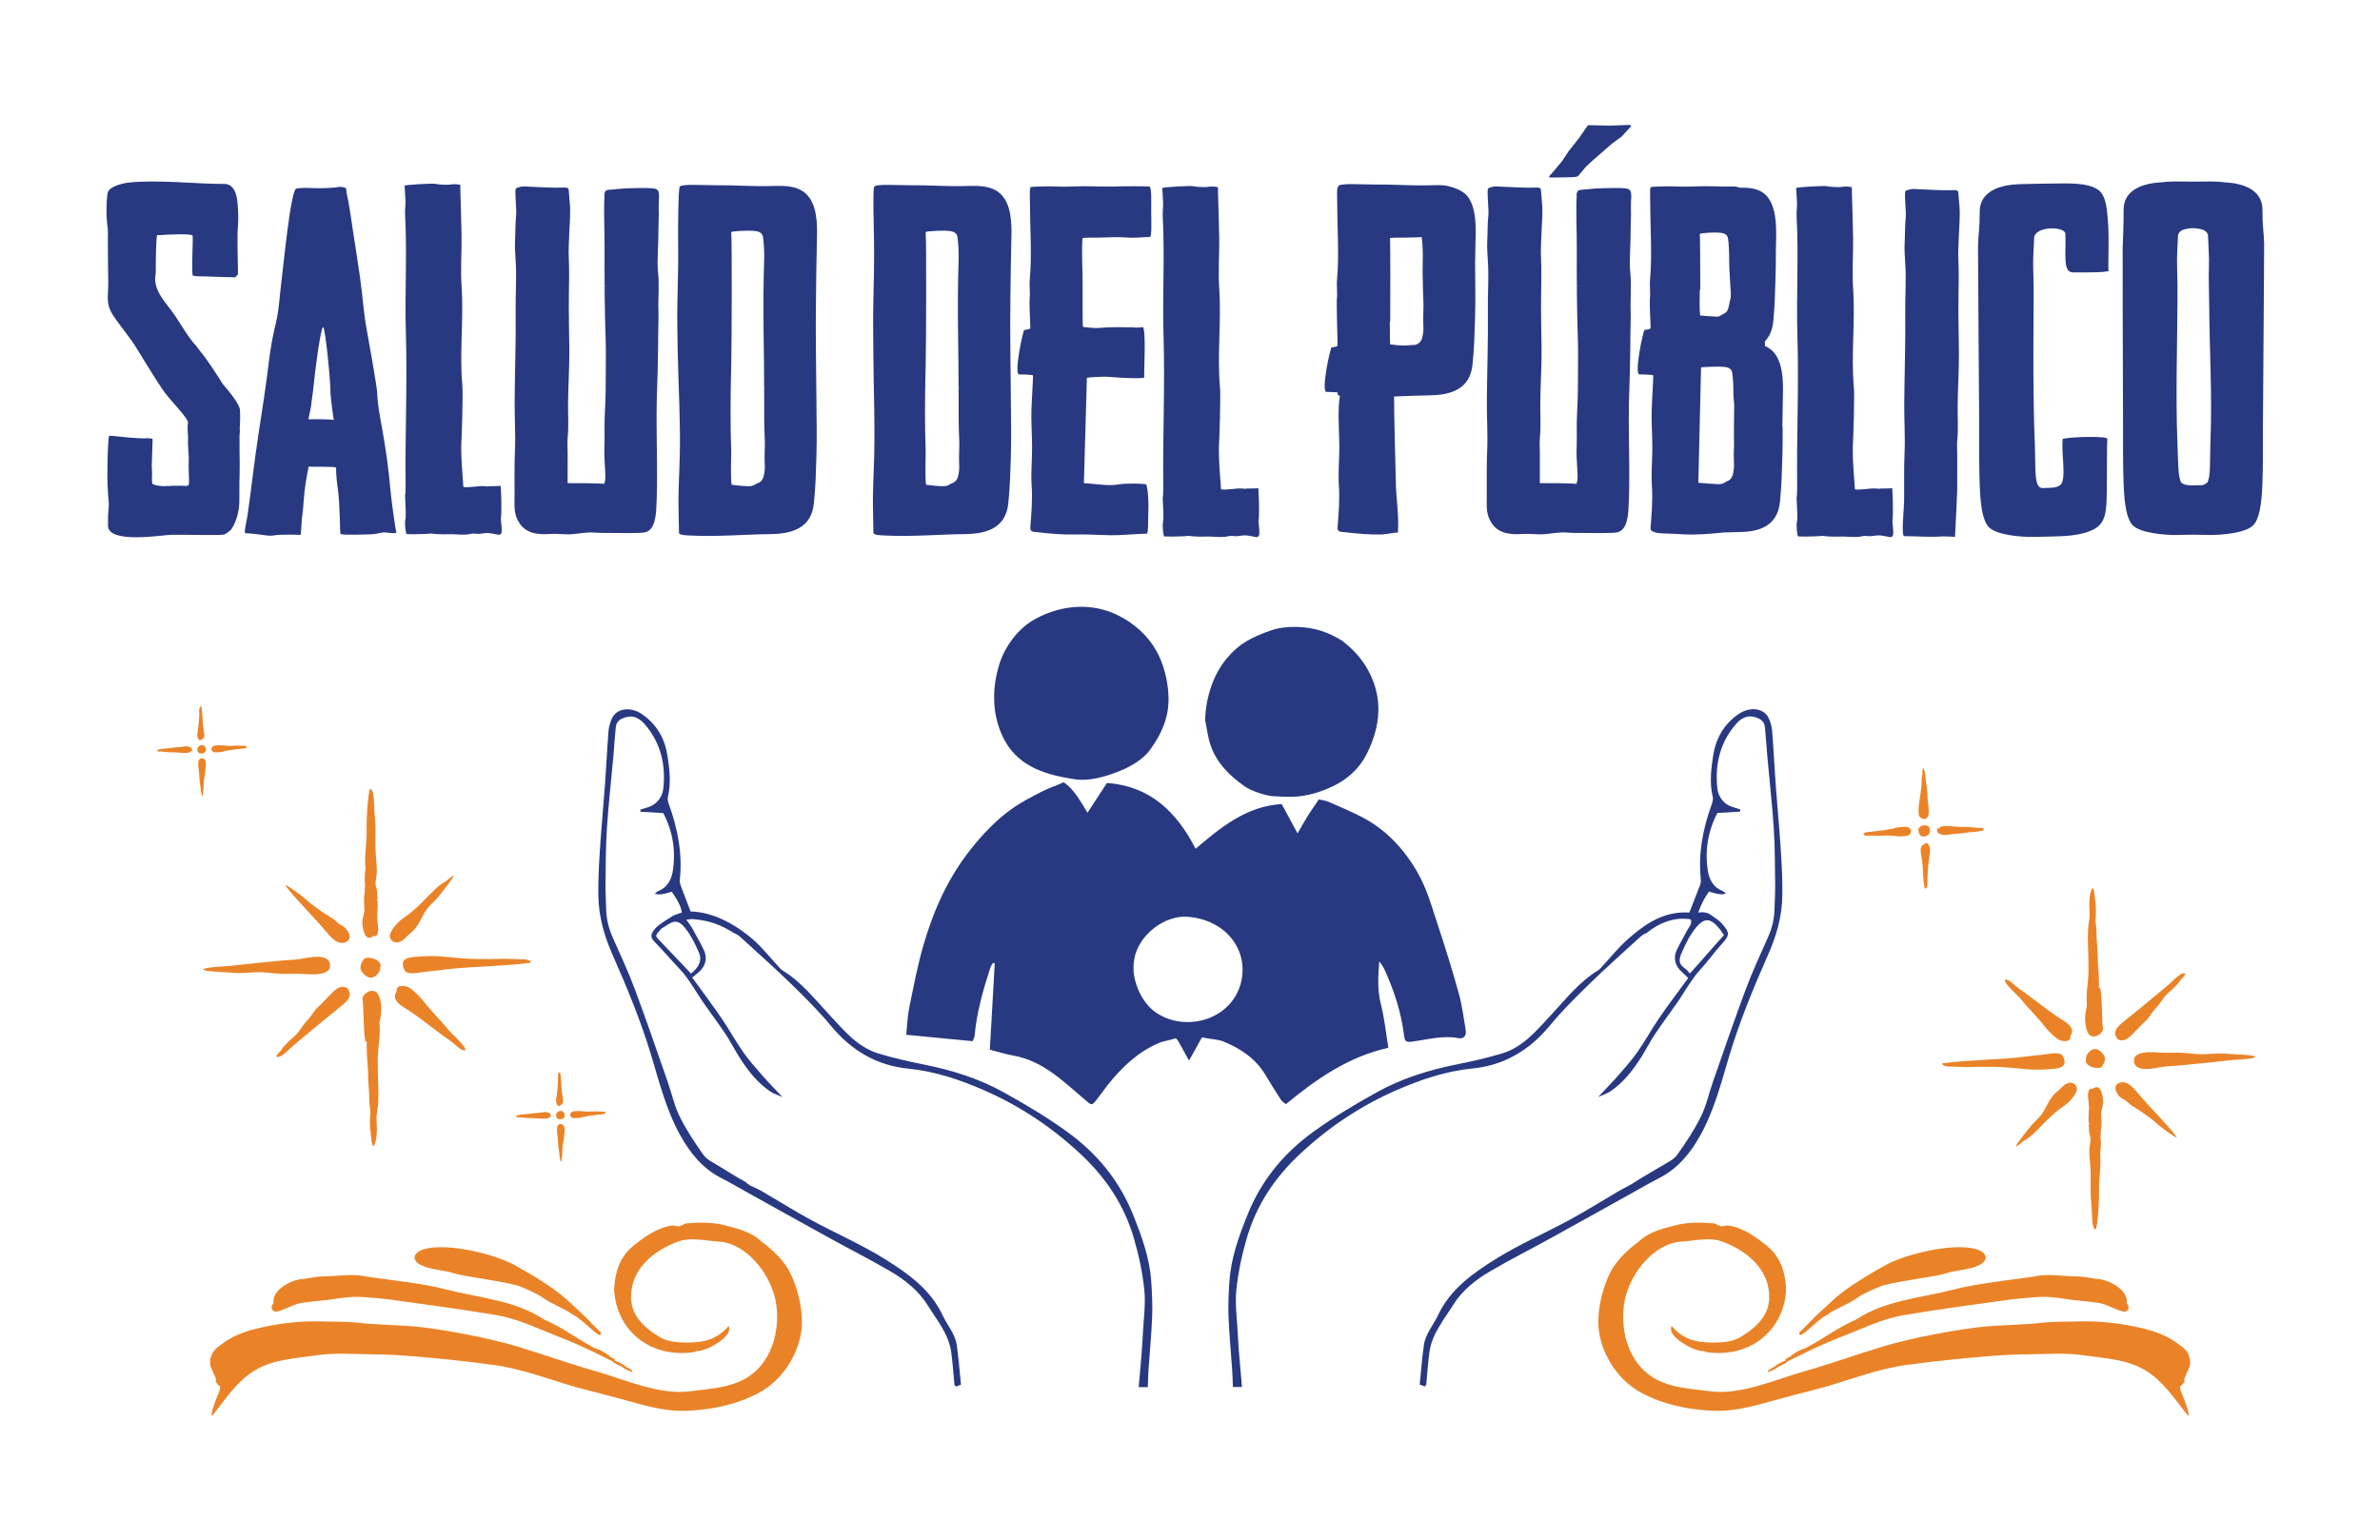 <?xml version="1.0" encoding="utf-8"?>
<!-- Generator: Adobe Illustrator 26.0.3, SVG Export Plug-In . SVG Version: 6.00 Build 0)  -->
<svg version="1.1" id="Layer_1" xmlns="http://www.w3.org/2000/svg" xmlns:xlink="http://www.w3.org/1999/xlink" x="0px" y="0px"
	 viewBox="0 0 1224 792" style="enable-background:new 0 0 1224 792;" xml:space="preserve">
<style type="text/css">
	.st0{fill:#EA8328;}
	.st1{fill:#283981;}
</style>
<g>
	<path class="st0" d="M1076.32,560.03c-0.36-0.09-0.75-0.08-1.11,0.05c-0.53,0.18-0.91,0.55-1.06,1.02
		c-0.83,2.62,0.12,5.29,0.17,7.94c0.06,2.7-0.43,5.28-0.16,7.99c0.02,0.2,0.09,0.37,0.2,0.52c0.01,0.22,0.01,0.43,0.01,0.64
		c-0.05,0.07-0.09,0.14-0.12,0.21c-0.2,0.44-0.17,0.88,0.09,1.26c-0.05,1.73-0.02,3.29,0.57,4.84c0.67,1.75-0.38,4.95-0.41,6.81
		c-0.05,2.83,0.29,5.65,0.51,8.46c0.51,6.41-0.18,11.87,0.43,18.3c0.21,2.15,0.4,5.8,0.47,7.96c0.05,1.47,0.2,5.75,1.66,6.45
		c0.87,0.42,1.59-9.72,1.61-10c0.2-3.5,0.41-6.99,0.32-10.5c-0.16-6.2,1.21-12.3,0.58-18.52l0.02-0.15
		c0.28-2.78,0.57-5.65,0.12-8.43c0.18-0.95,0.23-1.91,0.17-3.02c0.66-3.05,0.33-6.15,0.18-9.23c-0.02-0.44,0.93-4.3,1.03-5.1
		C1081.78,566.14,1081.04,556.39,1076.32,560.03z"/>
	<path class="st0" d="M1074.29,532c2,2.73,7.02,0.23,7.3-2.79c0.02-0.24-0.01-0.49-0.09-0.75c-0.59-1.89-0.32-20.36-1.76-20.41
		c-0.05,0-0.45,0.01-0.49,0c0.66,0.28-0.2-12.18-0.39-13.27c0.01-2.66-0.11-5.52-0.36-8.99c-0.06-1.07-0.15-2.14-0.24-3.16
		c0.05-3.29-0.14-6.1-0.58-8.59c0.21-3.49,0.44-6.9-0.1-10.39c-0.24-1.51-0.49-8.97-1.9-6.02c-0.96,2.02-1.19,4.95-1.19,7.96
		c0,2.34,0.41,5.32-0.03,7.61c-1.19,6.25-0.51,13.58-0.45,19.94c0.04,3.69,0.24,7.47-0.2,11.14c-0.4,3.29-0.71,6.87-0.72,10
		c0,1.53,0.34,2.75-0.08,4.39c-0.83,3.23-1.1,8.52,0.51,12.01C1073.74,531.15,1074,531.6,1074.29,532z M1080.67,521.4L1080.67,521.4
		L1080.67,521.4C1080.67,521.41,1080.67,521.4,1080.67,521.4z"/>
	<path class="st0" d="M1146.33,542.13c-4.57-0.54-8.89,0.06-13.53,0.17c-3.98,0.09-8.02-0.76-12.06-0.8
		c-1.88-0.02-3.74,0.03-5.6,0.04c-1.64,0.01-3.27-0.01-4.9-0.13c-4.14-0.3-13.6-0.82-12.72,4.77c1.04,6.55,13.16,2.49,16.96,2.33
		c4.87-0.2,15.23-1.33,20.09-1.78c3.48-0.32,8.15-0.92,11.53-1.28c2.91-0.31,9.34-0.48,12.23-1.16
		C1164.93,542.73,1147.46,542.26,1146.33,542.13z"/>
	<path class="st0" d="M1056.31,549.79c1.62-0.15,3.3-0.39,4.63-1.48c1.7-1.4,0.44-4.45-0.44-5.52c-1.72-2.09-8.46-0.31-10.94-0.13
		c-4.32,0.31-8.59,1.03-12.9,1.43c-11.19,1.04-26.01,1.33-37.12,2.79c-2.07,0.27,0.56,1.68,2.13,1.72c3.05,0.07,7.01,0.2,7.35,0.22
		c3.8,0.22,5.03-0.04,9.08-0.07c4.9-0.04,9.8-0.01,14.69,0.38c3.46,0.28,6.83,0.68,10.31,0.94
		C1047.75,550.42,1051.78,550.2,1056.31,549.79z"/>
	<path class="st0" d="M1065.57,556.99c-0.27-0.06-0.54-0.09-0.81-0.09c-2.76,0-5.06,3.26-6.99,4.78c-4.38,3.44-5.3,8.99-8.88,12.88
		c-1.51,1.64-3.21,3.13-4.63,4.84c-0.69,0.84-12.23,15.01-5.13,8.73c1.37-1.21,3.77-2.41,5.09-3.55c3.06-2.63,5.68-5.61,8.54-8.4
		c2.55-2.49,5.34-4.98,8.33-7.01c2.92-1.98,5.57-4.84,6.85-7.92C1068.62,559.59,1067.42,557.42,1065.57,556.99z"/>
	<path class="st0" d="M1100.35,563.33c-1.86-2.11-3.73-4.73-6.38-6.1c-2.69-1.39-6.84,0.01-5.95,3.42c0.12,0.45,0.31,0.87,0.48,1.22
		c0.7,1.44,1.84,2.74,3.39,3.49c1.56,0.75,1.41,0.8,2.65,1.94c2.21,2.03,5.27,3.38,7.69,5.25c2.67,2.06,4.97,3.4,7.39,5.73
		c1.27,1.23,6.46,5.07,9.25,6.67c3.12,1.78-10.45-12.76-12.21-14.59C1104.47,568.08,1102.42,565.69,1100.35,563.33z"/>
	<path class="st0" d="M1088.93,534.39c3.36,2.39,6.87-1.43,8.34-2.99c1.31-1.39,3.53-3.62,4.88-5c1.13-1.16,1.84-1.59,2.71-2.74
		c1.08-1.42,2.43-3.62,3.72-4.9c2.72-2.69,3.69-5.56,6.53-8.03c2.18-1.9,4.65-4.05,6.17-6.44c0.7-1.09,3.97-3.67,1.84-3.65
		c-1.68,0.01-4.74,2.92-5.71,3.87c-2.26,2.21-4.96,4.3-8.52,7.31c-5.75,4.86-10.52,8.66-16.32,13.38c-1.78,1.45-5.74,4.25-4.56,7.48
		C1088.09,532.87,1088.77,534.27,1088.93,534.39z"/>
	<path class="st0" d="M1037.39,511.91c0.11,0.11,0.23,0.22,0.34,0.33c1.98,2,3.57,4.3,5.55,6.3c2.03,2.06,3.81,4.31,5.78,6.44
		c1.9,2.06,3.21,4.2,5.33,6.16c2.84,2.62,4.6,4.87,8.71,4.32c0.73-0.1,1.33-0.56,1.53-1.18c0.15-0.48,0.22-0.99,0.21-1.58
		c3.1-4.39-3.35-7.41-6.54-9.55c-3.68-2.47-7.13-5.13-10.71-7.83c-3.19-2.41-6.4-4.79-9.67-7.1c-1.8-1.27-3.4-3.26-5.52-4.14
		c-2.77-1.13-0.52,2.07,0.12,2.8C1033.94,508.5,1035.79,510.42,1037.39,511.91z"/>
	<path class="st0" d="M1076.52,539.73c-1.74,0.44-4.03,3.15-3.68,4.79c-0.05,0.15-0.08,0.31-0.1,0.49
		c-0.41,1.34,0.75,2.75,2.14,3.47c1.41,0.73,3.24,1.05,4.9,0.85c1.61-0.19,2.81-3.6,2.78-4.85c-0.02-0.68-0.36-1.44-0.91-2.16
		C1080.52,540.81,1078.72,539.18,1076.52,539.73z M1074.87,541.81L1074.87,541.81L1074.87,541.81L1074.87,541.81z"/>
	<path class="st0" d="M980.28,425.35c-1.04-0.09-2.94,0.14-3.99,0.24c-1.29,0.13-2.27,0.66-3.91,0.86c-0.66,0.08-2.8,0.55-3.34,0.59
		c-1.54,0.1-2.7,0.34-4.2,0.51c-0.84,0.1-1.78,0.12-2.85,0.31c-0.66,0.12-3.85,0.24-3.62,1.22c0.06,0.24,0.71,0.62,0.94,0.7
		c0.79,0.25,0.96,0.04,1.5,0.06c0.63,0.03,1.73,0.03,2.35,0.05c0.9,0.04,1.58,0.1,2.47,0.09c1.7-0.02,3.43-0.22,5.12-0.19
		c2.39,0.04,4.68,0.46,7.02,0.45c0.64,0,1.28-0.04,1.93-0.12c0.71-0.09,1.7-0.23,2.32-0.77c0.8-0.69,1.16-2.15,0.35-3.02
		C981.71,425.6,981.12,425.43,980.28,425.35z"/>
	<path class="st0" d="M989.73,434.14c-0.66,0.57-1.15,0.48-1.57,1.35c-0.32,0.66-0.52,1.72-0.37,2.47c0.15,0.78,0.17,1.65,0.31,2.49
		c0.17,0.99,0.39,1.69,0.48,2.68c0.15,1.7,0.33,3.52,0.36,5.22c0.03,2.14,0.31,3.12,0.35,4.77c0.02,0.85,0.3,2.43,0.47,3.53
		c0.08,0.52,0.69,0.37,0.94,0.18c0.51-0.4,0.53-1.79,0.56-2.28c0.08-1.41-0.01-2.6,0.03-4.01c0.1-3.01,0.41-5.98,0.79-8.96
		c0.19-1.56,0.57-3.13,0.51-4.72C992.54,435.66,991.53,432.58,989.73,434.14z"/>
	<path class="st0" d="M1018.35,425.91c-1.12,0.03-2.18-0.18-3.29-0.23c-1.22-0.06-2.86-0.34-4.07-0.29
		c-3.37,0.14-6.15-0.42-9.52-0.43c-0.61,0-1.84-0.07-2.79,0.16c-0.53,0.13-0.98,0.34-1.2,0.71c-0.24,0.06-0.47,0.17-0.69,0.27
		l-0.17,0.08c-0.19,0.08-0.34,0.27-0.41,0.53c-0.07,0.25-0.05,0.52,0.07,0.71c0.03,0.04,0.04,0.09,0.05,0.18
		c0.01,0.05,0.02,0.11,0.04,0.17c0.27,0.93,1.22,1.3,1.98,1.45c0.67,0.13,1.48,0.36,2.18,0.35c0.73-0.01,1.44-0.27,2.18-0.3
		c0.75-0.04,1.32-0.23,2.08-0.3c1.25-0.11,2.22-0.21,3.2-0.23c1.24-0.02,1.79-0.3,3.04-0.41c1.25-0.11,2.3-0.36,3.28-0.32
		c1.36,0.05,2.51-0.28,3.9-0.51c0.47-0.08,2.02-0.11,2.05-0.81C1020.32,425.73,1018.84,425.9,1018.35,425.91z"/>
	<path class="st0" d="M987.22,420.08c0.75,1.05,2.24,1.53,3.31,0.93c1.13-0.64,1.37-1.8,1.38-2.87c0-0.46,0.09-1.33,0-1.77
		c-0.14-0.68-0.03-1.38-0.13-2.07c-0.21-1.38-0.43-2.51-0.46-3.94c-0.04-1.76-0.17-3.52-0.36-5.27c-0.25-2.32-0.74-3.91-0.78-6.25
		c-0.01-0.59-0.54-2.85-0.86-3.46c-0.46-0.88-0.74,1.34-0.68,2.06c0.11,1.29-0.48,2.96-0.38,4.28c0.03,1.96-0.1,3.63-0.38,5.22
		c-0.38,2.17-0.59,3.91-0.86,6.1c-0.24,1.87-0.38,2.82-0.3,3.99C986.79,418.06,986.59,419.2,987.22,420.08z"/>
	<path class="st0" d="M987.66,425.25c-0.09,0.04-0.17,0.1-0.26,0.17c-0.76,0.41-0.92,1.5-0.7,2.37c0.23,0.89,0.31,1.63,1.55,2.34
		c0.89,0.51,2.47-0.02,3.13-0.51c0.91-0.69,1.28-1.54,1.2-2.69c0,0-0.43-1.37-0.43-1.37C991.74,424.36,988.38,424.2,987.66,425.25z
		 M989.66,424.89C989.66,424.89,989.66,424.89,989.66,424.89L989.66,424.89L989.66,424.89z"/>
	<path class="st0" d="M191.9,481.55c0.37,0.1,0.78,0.08,1.16-0.05c0.55-0.19,0.95-0.58,1.11-1.06c0.87-2.75-0.12-5.54-0.18-8.31
		c-0.06-2.83,0.45-5.52,0.17-8.37c-0.02-0.2-0.09-0.39-0.21-0.54c-0.01-0.23-0.01-0.45-0.01-0.67c0.05-0.07,0.09-0.14,0.13-0.22
		c0.21-0.46,0.17-0.92-0.1-1.32c0.05-1.81,0.02-3.45-0.6-5.07c-0.7-1.83,0.4-5.19,0.43-7.13c0.05-2.96-0.31-5.91-0.54-8.86
		c-0.53-6.71,0.19-12.43-0.45-19.15c-0.21-2.25-0.42-6.07-0.5-8.33c-0.05-1.54-0.21-6.02-1.74-6.75
		c-0.91-0.44-1.67,10.17-1.68,10.47c-0.21,3.66-0.43,7.32-0.34,10.99c0.17,6.49-1.26,12.88-0.61,19.39l-0.02,0.16
		c-0.29,2.91-0.59,5.92-0.13,8.82c-0.19,0.99-0.24,2-0.18,3.17c-0.69,3.19-0.34,6.44-0.19,9.66c0.02,0.46-0.97,4.5-1.08,5.34
		C186.19,475.15,186.97,485.36,191.9,481.55z"/>
	<path class="st0" d="M194.03,510.9c-2.09-2.86-7.35-0.25-7.64,2.92c-0.02,0.26,0.01,0.51,0.09,0.78
		c0.62,1.98,0.34,21.32,1.84,21.36c0.05,0,0.47-0.01,0.51,0.01c-0.69-0.3,0.21,12.75,0.41,13.89c-0.01,2.78,0.11,5.77,0.38,9.41
		c0.07,1.12,0.15,2.24,0.26,3.31c-0.06,3.45,0.14,6.39,0.61,8.99c-0.22,3.66-0.46,7.22,0.11,10.87c0.25,1.58,0.51,9.39,1.99,6.3
		c1.01-2.11,1.24-5.18,1.24-8.33c0-2.45-0.43-5.57,0.03-7.97c1.25-6.54,0.54-14.22,0.47-20.87c-0.04-3.86-0.25-7.82,0.21-11.66
		c0.41-3.44,0.74-7.19,0.75-10.47c0.01-1.6-0.36-2.88,0.08-4.59c0.87-3.38,1.15-8.91-0.53-12.57
		C194.61,511.78,194.34,511.32,194.03,510.9z M187.35,521.98L187.35,521.98L187.35,521.98
		C187.35,521.98,187.35,521.98,187.35,521.98z"/>
	<path class="st0" d="M118.62,500.29c4.78,0.56,9.3-0.07,14.16-0.18c4.17-0.1,8.39,0.8,12.63,0.83c1.97,0.02,3.92-0.03,5.86-0.04
		c1.71-0.01,3.42,0.01,5.13,0.14c4.33,0.32,14.24,0.86,13.31-4.99c-1.09-6.86-13.78-2.61-17.75-2.44
		c-5.1,0.21-15.94,1.39-21.03,1.86c-3.65,0.34-8.53,0.96-12.07,1.34c-3.04,0.32-9.78,0.51-12.8,1.22
		C99.15,499.66,117.44,500.15,118.62,500.29z"/>
	<path class="st0" d="M212.85,492.27c-1.69,0.15-3.45,0.41-4.84,1.55c-1.77,1.46-0.46,4.66,0.46,5.78c1.8,2.19,8.86,0.32,11.45,0.13
		c4.52-0.33,8.99-1.08,13.51-1.5c11.72-1.09,27.22-1.39,38.86-2.92c2.17-0.28-0.59-1.76-2.23-1.8c-3.2-0.08-7.33-0.2-7.7-0.23
		c-3.97-0.23-5.26,0.04-9.51,0.07c-5.13,0.04-10.26,0.01-15.37-0.4c-3.62-0.29-7.15-0.71-10.79-0.98
		C221.82,491.61,217.59,491.84,212.85,492.27z"/>
	<path class="st0" d="M203.16,484.73c0.28,0.07,0.57,0.1,0.84,0.1c2.89,0,5.29-3.41,7.32-5c4.58-3.6,5.55-9.42,9.3-13.49
		c1.58-1.72,3.37-3.27,4.85-5.07c0.72-0.88,12.8-15.72,5.37-9.14c-1.43,1.27-3.95,2.53-5.33,3.72c-3.2,2.76-5.94,5.87-8.94,8.8
		c-2.67,2.61-5.59,5.21-8.72,7.34c-3.05,2.07-5.83,5.06-7.17,8.29C199.97,482.01,201.22,484.28,203.16,484.73z"/>
	<path class="st0" d="M166.76,478.1c1.94,2.21,3.91,4.95,6.68,6.38c2.81,1.45,7.16-0.01,6.23-3.59c-0.12-0.47-0.32-0.91-0.5-1.28
		c-0.73-1.51-1.92-2.87-3.55-3.65c-1.64-0.79-1.48-0.84-2.77-2.03c-2.31-2.13-5.52-3.53-8.05-5.49c-2.79-2.15-5.21-3.56-7.73-6
		c-1.33-1.29-6.77-5.31-9.68-6.98c-3.27-1.86,10.94,13.36,12.78,15.27C162.44,473.12,164.58,475.63,166.76,478.1z"/>
	<path class="st0" d="M178.71,508.4c-3.52-2.5-7.2,1.49-8.73,3.13c-1.37,1.46-3.7,3.79-5.11,5.24c-1.18,1.21-1.92,1.67-2.84,2.87
		c-1.13,1.49-2.54,3.79-3.9,5.13c-2.85,2.82-3.86,5.82-6.83,8.4c-2.29,1.99-4.87,4.24-6.46,6.74c-0.73,1.14-4.16,3.84-1.93,3.82
		c1.76-0.01,4.96-3.06,5.98-4.06c2.37-2.31,5.19-4.5,8.92-7.65c6.01-5.09,11.01-9.06,17.08-14.01c1.86-1.52,6.01-4.45,4.77-7.83
		C179.59,509.98,178.87,508.51,178.71,508.4z"/>
	<path class="st0" d="M232.66,531.92c-0.12-0.11-0.24-0.23-0.35-0.34c-2.08-2.09-3.74-4.5-5.81-6.6c-2.13-2.16-3.99-4.51-6.05-6.74
		c-1.99-2.15-3.36-4.4-5.58-6.45c-2.97-2.75-4.81-5.1-9.12-4.52c-0.77,0.1-1.4,0.58-1.6,1.23c-0.15,0.5-0.23,1.04-0.22,1.65
		c-3.24,4.6,3.51,7.76,6.85,10c3.85,2.58,7.47,5.37,11.21,8.2c3.34,2.52,6.7,5.01,10.12,7.43c1.88,1.33,3.56,3.42,5.78,4.33
		c2.9,1.18,0.55-2.17-0.13-2.93C236.27,535.5,234.33,533.48,232.66,531.92z"/>
	<path class="st0" d="M191.69,502.8c1.83-0.46,4.22-3.29,3.85-5.01c0.05-0.15,0.09-0.32,0.1-0.51c0.43-1.4-0.79-2.88-2.24-3.63
		c-1.48-0.77-3.39-1.1-5.13-0.89c-1.68,0.2-2.94,3.77-2.91,5.08c0.02,0.71,0.38,1.5,0.95,2.27
		C187.51,501.67,189.39,503.38,191.69,502.8z M193.42,500.63L193.42,500.63L193.42,500.63L193.42,500.63z"/>
	<path class="st0" d="M295.14,575.15c0.78,0.07,2.18-0.1,2.97-0.18c0.96-0.1,1.69-0.49,2.91-0.64c0.49-0.06,2.08-0.41,2.49-0.44
		c1.14-0.07,2.01-0.25,3.12-0.38c0.62-0.07,1.33-0.09,2.12-0.23c0.49-0.09,2.86-0.18,2.69-0.9c-0.04-0.18-0.53-0.46-0.7-0.52
		c-0.59-0.19-0.71-0.03-1.12-0.05c-0.47-0.02-1.28-0.02-1.75-0.04c-0.67-0.03-1.17-0.08-1.84-0.07c-1.27,0.01-2.55,0.16-3.81,0.14
		c-1.78-0.03-3.48-0.34-5.22-0.33c-0.48,0-0.95,0.03-1.44,0.09c-0.53,0.07-1.26,0.17-1.72,0.57c-0.59,0.52-0.86,1.6-0.26,2.25
		C294.07,574.97,294.51,575.1,295.14,575.15z"/>
	<path class="st0" d="M288.11,568.62c0.49-0.42,0.86-0.36,1.17-1c0.24-0.49,0.38-1.28,0.28-1.84c-0.11-0.58-0.12-1.23-0.23-1.85
		c-0.12-0.74-0.29-1.26-0.36-2c-0.11-1.27-0.25-2.62-0.27-3.89c-0.03-1.59-0.23-2.32-0.26-3.54c-0.02-0.63-0.22-1.81-0.35-2.63
		c-0.06-0.39-0.51-0.28-0.7-0.13c-0.38,0.3-0.4,1.33-0.42,1.69c-0.06,1.05,0.01,1.94-0.02,2.98c-0.07,2.24-0.31,4.45-0.58,6.67
		c-0.14,1.16-0.42,2.33-0.38,3.51C286.02,567.48,286.76,569.78,288.11,568.62z"/>
	<path class="st0" d="M266.82,574.74c0.83-0.02,1.62,0.14,2.44,0.17c0.91,0.04,2.13,0.25,3.03,0.22c2.5-0.1,4.58,0.31,7.08,0.32
		c0.46,0,1.37,0.05,2.08-0.12c0.39-0.09,0.73-0.26,0.89-0.53c0.18-0.05,0.35-0.12,0.51-0.2l0.13-0.06c0.14-0.06,0.25-0.2,0.3-0.39
		c0.05-0.19,0.03-0.39-0.05-0.53c-0.02-0.03-0.03-0.07-0.04-0.13c-0.01-0.04-0.02-0.08-0.03-0.13c-0.2-0.69-0.9-0.96-1.47-1.08
		c-0.5-0.1-1.1-0.27-1.62-0.26c-0.55,0.01-1.07,0.2-1.62,0.23c-0.56,0.03-0.98,0.17-1.54,0.22c-0.93,0.08-1.65,0.16-2.38,0.17
		c-0.92,0.02-1.33,0.22-2.26,0.3c-0.93,0.08-1.71,0.27-2.44,0.24c-1.01-0.04-1.86,0.21-2.9,0.38c-0.35,0.06-1.5,0.08-1.53,0.61
		C265.35,574.87,266.45,574.74,266.82,574.74z"/>
	<path class="st0" d="M289.97,579.08c-0.56-0.78-1.67-1.14-2.46-0.69c-0.84,0.47-1.02,1.34-1.02,2.14c0,0.34-0.06,0.99,0,1.32
		c0.1,0.51,0.02,1.03,0.1,1.54c0.15,1.03,0.32,1.86,0.35,2.93c0.03,1.31,0.13,2.62,0.27,3.92c0.19,1.73,0.55,2.91,0.58,4.65
		c0.01,0.44,0.4,2.12,0.64,2.57c0.34,0.66,0.55-1,0.5-1.53c-0.08-0.96,0.36-2.2,0.28-3.18c-0.02-1.46,0.08-2.7,0.28-3.89
		c0.28-1.61,0.44-2.91,0.64-4.54c0.18-1.39,0.28-2.1,0.22-2.97C290.29,580.58,290.44,579.73,289.97,579.08z"/>
	<path class="st0" d="M289.64,575.22c0.06-0.03,0.13-0.08,0.19-0.13c0.56-0.31,0.69-1.11,0.52-1.76c-0.17-0.66-0.23-1.21-1.15-1.74
		c-0.66-0.38-1.84,0.01-2.33,0.38c-0.68,0.51-0.95,1.15-0.89,2c0,0,0.32,1.02,0.32,1.02C286.61,575.89,289.11,576.01,289.64,575.22z
		 M288.16,575.49C288.16,575.49,288.16,575.49,288.16,575.49L288.16,575.49L288.16,575.49z"/>
	<path class="st0" d="M110.64,387c0.78,0.07,2.18-0.1,2.97-0.18c0.96-0.1,1.69-0.49,2.91-0.64c0.49-0.06,2.08-0.41,2.49-0.44
		c1.14-0.07,2.01-0.25,3.12-0.38c0.62-0.07,1.33-0.09,2.12-0.23c0.49-0.09,2.86-0.18,2.69-0.9c-0.04-0.18-0.53-0.46-0.7-0.52
		c-0.59-0.19-0.71-0.03-1.12-0.05c-0.47-0.02-1.28-0.02-1.75-0.04c-0.67-0.03-1.17-0.08-1.84-0.07c-1.27,0.01-2.55,0.16-3.81,0.14
		c-1.78-0.03-3.48-0.34-5.22-0.33c-0.48,0-0.95,0.03-1.44,0.09c-0.53,0.07-1.26,0.17-1.72,0.57c-0.59,0.52-0.86,1.6-0.26,2.25
		C109.57,386.82,110.01,386.95,110.64,387z"/>
	<path class="st0" d="M103.61,380.47c0.49-0.42,0.86-0.36,1.17-1c0.24-0.49,0.38-1.28,0.28-1.84c-0.11-0.58-0.12-1.23-0.23-1.85
		c-0.12-0.74-0.29-1.26-0.36-2c-0.11-1.27-0.25-2.62-0.27-3.89c-0.03-1.59-0.23-2.32-0.26-3.54c-0.02-0.63-0.22-1.81-0.35-2.63
		c-0.06-0.39-0.51-0.28-0.7-0.13c-0.38,0.3-0.4,1.33-0.42,1.69c-0.06,1.05,0.01,1.94-0.02,2.98c-0.07,2.24-0.31,4.45-0.58,6.67
		c-0.14,1.16-0.42,2.33-0.38,3.51C101.52,379.33,102.26,381.63,103.61,380.47z"/>
	<path class="st0" d="M82.32,386.59c0.83-0.02,1.62,0.14,2.44,0.17c0.91,0.04,2.13,0.25,3.03,0.22c2.5-0.1,4.58,0.31,7.08,0.32
		c0.46,0,1.37,0.05,2.08-0.12c0.39-0.09,0.73-0.26,0.89-0.53c0.18-0.05,0.35-0.12,0.51-0.2l0.13-0.06c0.14-0.06,0.25-0.2,0.3-0.39
		c0.05-0.19,0.03-0.39-0.05-0.53c-0.02-0.03-0.03-0.07-0.04-0.13c-0.01-0.04-0.02-0.08-0.03-0.13c-0.2-0.69-0.9-0.96-1.47-1.08
		c-0.5-0.1-1.1-0.27-1.62-0.26c-0.55,0.01-1.07,0.2-1.62,0.23c-0.56,0.03-0.98,0.17-1.54,0.22c-0.93,0.08-1.65,0.16-2.38,0.17
		c-0.92,0.02-1.33,0.22-2.26,0.3c-0.93,0.08-1.71,0.27-2.44,0.24c-1.01-0.04-1.86,0.21-2.9,0.38c-0.35,0.06-1.5,0.08-1.53,0.61
		C80.85,386.72,81.95,386.59,82.32,386.59z"/>
	<path class="st0" d="M105.47,390.93c-0.56-0.78-1.67-1.14-2.46-0.69c-0.84,0.47-1.02,1.34-1.02,2.14c0,0.34-0.06,0.99,0,1.32
		c0.1,0.51,0.02,1.03,0.1,1.54c0.15,1.03,0.32,1.86,0.35,2.93c0.03,1.31,0.13,2.62,0.27,3.92c0.19,1.73,0.55,2.91,0.58,4.65
		c0.01,0.44,0.4,2.12,0.64,2.57c0.34,0.66,0.55-1,0.5-1.53c-0.08-0.96,0.36-2.2,0.28-3.18c-0.02-1.46,0.08-2.7,0.28-3.88
		c0.28-1.61,0.44-2.91,0.64-4.54c0.18-1.39,0.28-2.1,0.22-2.97C105.79,392.43,105.94,391.58,105.47,390.93z"/>
	<path class="st0" d="M105.15,387.07c0.06-0.03,0.13-0.08,0.19-0.13c0.56-0.31,0.69-1.11,0.52-1.76c-0.17-0.66-0.23-1.21-1.15-1.74
		c-0.66-0.38-1.84,0.01-2.33,0.38c-0.68,0.51-0.95,1.15-0.89,2c0,0,0.32,1.02,0.32,1.02C102.11,387.74,104.61,387.86,105.15,387.07z
		 M103.66,387.34C103.66,387.34,103.66,387.34,103.66,387.34L103.66,387.34L103.66,387.34z"/>
</g>
<g>
	<path class="st0" d="M1122.79,693.26c-7.58-6.24-14.3-8.63-24.52-10.78c-8.92-1.88-18.07-2.9-27.23-2.77
		c-7.59,0.11-15.24,0.05-22.85,0.91c-6.48,0.73-19.56,1.07-26,1.62c-13.21,1.13-38.47,5.74-54.04,10.46
		c-13.86,4.2-26.48,8.8-39.99,12.63c-14.94,4.23-33.14,12.62-49.26,10.28c-8.31-1.21-15.78-1.28-24.14-4.66
		c-19.88-8.04-23.32-33.44-17.43-48.04c0.33-0.81,0.68-1.64,1.04-2.46c4.3-9.75,14.52-21.5,27.19-21.84
		c0.93-0.03,1.89-0.17,2.8-0.26c5.56-0.59,11.79-1.75,17.27,0.28c11.94,4.42,22.04,12.72,23.92,24.35
		c1.78,10.98-3.42,18.16-14.48,24.83c-4.02,2.42-9.32,2.78-13.82,2.8c-9.49,0.04-15.72-1.78-21.61-8.56c-0.32,0.89-0.35,2-0.01,2.95
		c1.37,3.85,8.92,8.16,12.94,9.39c1.12,0.34,2.6,0.77,3.87,0.61c0.16,0.23,0.41,0.41,0.75,0.46c22.35,3.46,39.45-10.55,41.26-30.45
		c0.01-0.06,0.02-0.12,0.02-0.18c0.04-0.45,0.11-1.11,0.08-1.77c-0.42-8.63-2.78-16.56-10.09-22.39
		c-5.85-4.67-11.59-8.85-19.32-10.24c-1.02-0.18-3.01,0.31-3.93,0.44c-0.54-0.1-3.2-1.52-3.76-1.57c-6.54-0.52-13.43-0.68-19.83,1
		c-5.03,1.32-13.44,3.11-18.58,8.16c-5.1,3.71-10.62,8.82-13.87,14.23c-4.26,7.1-8.84,22.26-6.57,33.91
		c2.27,11.63,9.88,23.47,21.23,29.68c11.41,6.25,24.82,9.01,38.06,9.43c11.91,0.38,23.06-3.41,32.89-6.01
		c5.61-1.48,11.51-3.12,17.08-4.49c16.7-4.1,31.51-10.74,48.75-13.09c14.6-1.99,29.28-3.52,43.96-4.66
		c6.19-0.48,12.4-0.74,18.61-0.81c9.6-0.1,18.82-0.87,28.35,0.51c10.94,1.59,22.38,2.02,31.86,7.79
		c9.47,5.76,15.29,15.11,21.84,23.28c0.2,0.25,0.41-0.39,0.31-1.13c-0.4-2.96-3.56-10.74-3.98-11.38c-0.04-0.19-0.09-0.37-0.13-0.56
		c-0.1-0.59-0.15-1.29-0.31-1.93c0.46-0.27,0.87-0.61,1.26-1.03c0.2-0.22,0.34-0.44,0.44-0.67c0.12-0.13,0.23-0.25,0.34-0.36
		c0.37-0.37,0.38-0.8,0.22-1.2c-0.4-1.03,2.85-6.37,2.96-8.19C1126.56,698.59,1125.48,695.48,1122.79,693.26z"/>
	<path class="st0" d="M926.57,686.54c4.67-3.04,8.15-7.47,12.97-10.16c0.09-0.05,0.19-0.11,0.28-0.16
		c3.97-2.97,11.17-5.46,15.76-8.9c2.59-1.94,10.12-5.07,10.34-5.17c6.06-2.77,28.73-5.15,35.15-7.21c5.41-1.73,11.59-1.65,16.68-4.1
		c5.13-2.47,4.45-6.56-1.5-8.27c-12.3-3.55-37.12,2.93-46.31,8.1c-4.95,2.78-19.5,10.76-27.56,18.38
		c-4.99,4.71-8.08,7.16-12.7,12.15c-1.37,1.49-3.01,2.81-4.27,4.37C924.86,686.23,925.84,687.01,926.57,686.54z"/>
	<path class="st0" d="M918.31,699.89c-1.78,0.51-3.4,1.52-4.96,2.39c-0.22,0.12-0.31,0.31-0.32,0.49c-1.3,0.6-2.52,1.48-3.7,2.2
		c-0.41,0.25,0.02,0.87,0.46,0.67c1.53-0.72,3.33-1.36,4.63-2.4c0.08-0.06,0.1-0.14,0.13-0.21c1.78-0.76,3.68-1.54,5.03-2.84
		c1.16-0.58,2.32-1.16,3.47-1.73c7.77-3.88,15.74-7.68,23.84-10.78c11.02-4.22,20.73-9.25,32.52-11.23
		c18.17-3.05,36.65-5.5,54.91-8.04c2.39-0.33,9.25-0.86,11.64-1.09c7.53-0.72,14.06,0.57,19.6,1.3c5.16,0.68,10.44,0.87,15.52,1.99
		c2.2,0.49,9.96,4.4,11.69,4.08c2.12-0.4,2.47-2.47,1.22-3.99c-0.06-0.07-0.14-0.11-0.21-0.17c-0.01-0.09-0.01-0.18-0.03-0.28
		c0.88-6.37-8.43-11.77-14.55-12.28c-3.67-0.3-7.06-1.38-10.94-1.38c-7.08-0.01-15.09-1.58-21.95,0.01
		c-0.78,0.1-1.56,0.25-2.31,0.35c-12.32,1.76-27.26,3.3-39.03,6.34c-17.39,4.5-35.12,5.4-50.54,15.57
		c-8.78,3.67-15.86,9.22-24.05,13.62c-0.53,0.28-1.04,0.59-1.56,0.9c-0.03,0.01-0.07,0.01-0.1,0.02c-2.7,0.86-5.09,2.09-7.32,3.72
		c-0.23,0.17-0.33,0.36-0.37,0.54c-0.78,0.41-1.56,0.81-2.34,1.22C918.24,699.11,918.16,699.54,918.31,699.89z"/>
</g>
<g>
	<path class="st1" d="M509.06,539.96c0.85-15.01,1.69-29.71,2.52-44.4c-0.29-0.1-0.58-0.2-0.86-0.3c-0.46,0.79-1.08,1.53-1.36,2.38
		c-3.73,11.53-7.07,23.14-8.15,35.29c-0.09,1.02-0.77,1.99-1.05,2.65c-11.42-1.1-22.43-2.17-34.08-3.29
		c0.47-4.57,0.58-9.29,1.51-13.83c2.27-11.07,4.36-22.24,7.55-33.06c5.15-17.49,12.5-33.94,24.04-48.46
		c6.17-7.77,12.86-14.88,20.8-20.59c5.44-3.91,10.51-6.43,16.54-9.52c3-1.54,7.44-2.95,10.55-4.46c5.44,3.82,8.41,9.55,12.22,15.7
		c3.48-5.33,6.63-10.16,9.98-15.29c22.22,1.51,35.9,14.91,45.6,33.82c13.29-11.26,26.17-21.87,44.28-23
		c2.57,4.76,5.16,9.54,8.17,15.1c1.89-3.26,3.45-6.14,5.18-8.9c1.7-2.72,3.57-5.33,5.77-8.59c1.5,0.36,3.34,0.54,4.97,1.24
		c5.55,2.4,11.11,4.79,16.51,7.52c12.5,6.31,21.69,15.97,28.8,28c5.17,8.75,7.77,18.37,10.9,27.82
		c3.86,11.63,7.49,23.34,10.77,35.15c1.7,6.14,2.52,12.54,3.56,18.85c0.48,2.94-0.9,4.77-3.74,4.23
		c-8.08-1.53-15.75,0.72-23.57,1.77c-3.38,0.45-4,0.04-4.41-3.31c-1.44-11.55-4.95-22.48-9.7-33.05c-0.76-1.7-1.72-3.31-3.02-4.87
		c-0.6,7.44-1.06,14.69,0.85,22.1c1.85,7.2,2.57,14.69,3.82,22.32c-20.3,4.52-36.85,15.89-52.67,29c-0.92-0.78-1.98-1.34-2.55-2.21
		c-2.76-4.26-5.43-8.58-8.05-12.93c-5.02-8.32-12.66-13.41-21.35-17.02c-2.73-1.13-5.9-1.2-8.86-1.76c-2.05-0.38-2.1-0.62-2.54-0.18
		c-1.58,2.96-4.71,8.46-6.46,11.63c-1.84-2.87-4.62-8.71-6.31-10.97c-0.66-0.88-1.67,0.09-4.14,0.54c-1.83,0.34-3.68,0.84-5.38,1.57
		c-10.89,4.72-19.1,12.71-26.33,21.86c-1.87,2.37-3.55,4.88-5.42,7.24c-2.61,3.28-2.69,2.72-5.85,0.05
		c-11.2-9.47-21.71-20.16-37.15-22.85C517.1,542.28,513.35,541.06,509.06,539.96z M582.94,498.33c0.13,7.5,4.19,16.65,10.17,21.46
		c12.59,10.12,33.81,7.21,42.41-7.65c1.88-3.24,3.02-6.89,3.38-10.61c1.55-16.09-11-28.86-28.4-29.96
		c-11.73-0.74-24.76,9.39-27.08,21.29C583.07,494.68,582.91,496.52,582.94,498.33z"/>
	<path class="st1" d="M553.04,400.89c-13.95-2.07-28.46-5.91-36.11-19.6c-6.07-10.87-6.9-23.38-4.17-35.27
		c0.29-1.28,0.63-2.55,1.01-3.81c2.91-9.65,9.83-19.06,18.79-23.89c13.91-7.51,29.5-8.37,42.82-1.6
		c8.07,4.1,15.03,10.31,19.46,18.31c4.87,8.79,7.3,21.82,5.56,31.24c-1.32,7.18-4.45,13.08-8.62,18.99
		c-3.93,5.57-10.54,9.23-16.73,11.67C568.5,399.51,560.14,401.94,553.04,400.89z"/>
	<path class="st1" d="M619.79,370.42c0.29-11.57,4.08-23.38,11.19-31.84c6.52-7.76,12.87-10.84,22.68-14.31
		c7.68-2.72,18.58-2.14,25.76,0.22c4.3,1.41,7.05,2.86,10.79,5.06c5.94,4.62,10.23,9.4,13.47,15.35
		c7.73,14.21,6.25,28.57-0.54,42.44c-5.47,11.17-15.33,17.26-27.1,20.71c-8.19,2.4-14.22,1.93-22.38,1.42
		c-4.18-0.66-10.25-2.7-13.49-4.95c-7.66-5.32-14.32-11.88-17.51-20.95C621.18,379.37,620.72,374.82,619.79,370.42z"/>
	<path class="st1" d="M590.28,713.54c-1.5,0-2.69,0-4.66,0c0.48-5.48,0.96-10.69,1.38-15.9c0.31-3.96,0.6-7.93,0.79-11.9
		c0.35-7.38,1.46-14.85,0.72-22.12c-0.92-8.98-2.83-17.97-5.36-26.65c-4.98-17.05-14.38-31.21-27.58-43.49
		c-14.79-13.76-31.19-24.67-49.49-32.66c-12.43-5.42-25.26-9.76-39.09-11.13c-16.07-1.6-29.18-9.33-39.6-21.95
		c-6.24-7.57-13.26-14.54-20.29-21.39c-8.52-8.3-17.43-16.21-26.21-24.24c-0.96-0.88-2.14-1.65-3.35-2.09
		c-7.02-4.47-12.74-6.45-20.93-7.22c-0.46-0.16-2.93,0.21-3.71,0.33c0.88,0.88,2.87,3.8,3.76,5.52c1.71,3.33,3.65,6.54,5.26,9.91
		c2.16,4.52,0.84,8.61-2.71,11.66c-2.53,2.18-3.22,2.62-3.22,2.62c4.25,5.8,11.18,15.19,15.22,21.14
		c3.83,5.63,7.1,11.64,11.01,17.21c3.01,4.29,6.53,8.24,9.98,12.2c2.95,3.39,6.13,6.58,10.24,10.94c-2.81-1.25-4.66-1.77-6.16-2.78
		c-6.89-4.66-11.87-11.09-16.22-18.04c-2.41-3.85-4.46-7.92-6.98-11.69c-3.68-5.49-7.67-10.77-11.44-16.2
		c-2.04-2.94-3.82-6.06-5.84-9.02c-1.67-2.45-3.33-4.97-5.34-7.14c-3.73-4.02-7.06-7.75-10.76-11.81c-4.1-4.49-6.73-5.49-2.64-10.13
		c1.91-2.17,6.44-4.68,8.9-6.33c1.07-0.72,3.68-1.3,4.75-1.81c-0.44-2.42-1.34-5.24-5.24-10.66c-1.25,0.33-2.65,0.75-4.06,1.06
		c-1.41,0.31-2.85,0.52-4.68-0.06c0.6-0.46,1.13-1.1,1.8-1.36c4.6-1.75,6.74-5.91,7.42-9.94c1.75-10.47,0.14-20.67-4.82-30.17
		c-4.12-0.25-7.93-0.48-11.74-0.7c-0.01-0.37-0.03-0.74-0.04-1.11c1.34-0.42,2.69-0.83,4.03-1.25c4.64-1.47,7.29-5.46,7.74-9.46
		c1.37-12.25-1.27-23.72-9.64-33.32c-3.62-4.15-7.55-4.78-11.87-2.61c-2.05,1.03-2.74,2.61-2.94,4.48c-0.51,4.89-0.77,9.8-1.21,14.7
		c-1.11,12.41-2.51,24.79-3.33,37.22c-0.62,9.44-0.59,18.93-0.71,28.4c-0.06,4.55,0.22,9.1,0.36,13.65
		c0.16,4.98,1.4,9.67,3.45,14.24c3.94,8.79,7.99,17.57,11.36,26.59c5.83,15.6,11.2,31.37,16.7,47.09
		c2.12,6.06,3.46,12.49,6.28,18.19c3.41,6.92,7.74,13.45,12.23,19.74c1.74,2.43,4.94,3.9,7.64,5.55c4.59,2.8,8.99,5.62,13.9,8.29
		c2.13,2.19,5.56,3.09,8.33,4.71c8.49,4.95,16.81,10.21,25.44,14.9c12.63,6.86,25.93,12.58,38.08,20.18
		c11.78,7.36,23.33,15.5,29.62,28.9c2.39,5.11,6.43,9.51,7.25,15.29c0.95,6.72,1.45,13.51,2.16,20.39
		c-0.94,0.34-1.81,0.65-2.61,0.94c-0.36-0.46-0.73-0.71-0.76-1c-0.56-5.57-0.87-11.17-1.64-16.7c-1.31-9.37-7.34-16.45-12.12-24.13
		c-4.75-7.62-11.61-13.02-19.14-17.44c-10.09-5.92-20.55-11.2-30.81-16.85c-13.76-7.58-27.46-15.24-41.19-22.86
		c-4.97-2.76-9.86-5.65-14.92-8.23c-9.68-4.94-16.09-12.88-21.25-22.18c-7.05-12.71-10.58-26.73-14.7-40.45
		c-5.35-17.82-12.39-34.99-19.88-51.89c-4.42-9.98-7.27-19.87-7.47-30.54c-0.15-8.11,0.32-16.25,0.83-24.35
		c0.7-10.95,1.77-21.87,2.56-32.82c0.67-9.25,1.1-18.53,1.84-27.77c0.18-2.22,0.83-4.5,1.76-6.53c2.39-5.2,9.54-6.12,15.21-2.31
		c7.7,5.17,11.88,12.41,13.34,21.47c1.14,7.14,1.9,14.23,0.21,21.4c-0.27,1.15,0.14,2.57,0.56,3.75c4.56,12.6,7.03,25.49,5.57,38.96
		c-0.1,0.88,0.16,1.86,0.47,2.72c1.23,3.37,2.55,6.71,3.82,10.07c0.78,2.07,1.27,3.3,1.27,3.3c12.05,0.2,24.19,7.33,32.6,14.84
		c4.34,3.88,8,8.52,11.99,12.8c0.89,0.96,1.71,2.08,2.8,2.74c9.55,5.83,16.34,14.57,23.81,22.57c7.49,8.02,14.47,16.8,25.5,20.13
		c7.76,2.35,15.71,4.11,23.67,5.72c14.19,2.86,27.81,7.1,40.56,14.16c11.27,6.25,22.3,12.81,32.76,20.38
		c15.24,11.04,26.7,24.87,33.8,42.47c4.49,11.12,8.55,22.24,9.39,34.27c0.42,6.03,0.73,12.11,0.5,18.15
		c-0.35,9.08-1.24,18.13-1.86,27.2C590.51,707.23,590.43,710.24,590.28,713.54z M355.36,500.79c4.04-3.15,5.86-6.69,4.09-10.81
		c-1.91-4.45-4.15-8.96-7.18-12.68c-4.48-5.49-6.87-2.87-12.22,0.45c-0.59,0.72-1.33,1.53-2.15,2.56c-0.51,0.65-0.47,1.59,0.1,2.19
		C343.67,488.6,349.56,494.52,355.36,500.79z"/>
	<path class="st1" d="M633.66,704.24c-0.62-9.07-1.51-18.12-1.86-27.2c-0.23-6.03,0.08-12.11,0.5-18.15
		c0.84-12.03,4.9-23.15,9.39-34.27c7.1-17.6,18.55-31.43,33.8-42.47c10.45-7.57,21.48-14.13,32.76-20.38
		c12.74-7.06,26.37-11.3,40.56-14.16c7.95-1.61,15.91-3.37,23.67-5.72c11.03-3.33,18.01-12.11,25.5-20.13
		c7.47-8.01,14.26-16.74,23.81-22.57c1.09-0.66,1.91-1.78,2.8-2.74c3.98-4.28,7.65-8.92,11.99-12.8c8.41-7.51,17.43-14.1,29.48-14.3
		c2.46-0.04,2.73,0.12,2.73,0.12c1.27-3.36,4.25-10.66,5.48-14.03c0.31-0.86,0.57-1.83,0.47-2.72c-1.46-13.47,1.01-26.35,5.57-38.96
		c0.43-1.18,0.83-2.6,0.56-3.75c-1.7-7.17-0.94-14.26,0.21-21.4c1.45-9.06,5.64-16.3,13.34-21.47c5.68-3.81,12.83-2.89,15.21,2.31
		c0.93,2.03,1.59,4.31,1.77,6.53c0.73,9.25,1.16,18.52,1.84,27.77c0.8,10.94,1.86,21.87,2.56,32.82c0.52,8.11,0.98,16.24,0.83,24.35
		c-0.19,10.68-3.04,20.57-7.47,30.54c-7.49,16.9-14.53,34.07-19.88,51.89c-4.12,13.71-7.64,27.73-14.7,40.45
		c-5.16,9.3-11.57,17.23-21.25,22.18c-5.06,2.58-9.95,5.47-14.92,8.23c-13.73,7.62-27.44,15.29-41.19,22.86
		c-10.25,5.65-20.71,10.93-30.81,16.85c-7.53,4.42-14.39,9.82-19.14,17.44c-4.78,7.68-10.81,14.76-12.12,24.13
		c-0.77,5.54-1.08,11.14-1.64,16.7c-0.03,0.29-0.4,0.55-0.76,1c-0.8-0.29-1.67-0.6-2.61-0.94c0.71-6.88,1.2-13.67,2.16-20.39
		c0.82-5.78,4.86-10.18,7.25-15.29c6.28-13.4,17.84-21.54,29.62-28.9c12.15-7.59,25.46-13.32,38.08-20.18
		c8.63-4.69,16.95-9.95,25.44-14.9c2.77-1.61,5.91-2.97,8.33-4.71c4.85-3.11,9.31-5.49,13.9-8.29c2.7-1.64,5.9-3.11,7.64-5.55
		c4.5-6.29,8.82-12.82,12.23-19.74c2.82-5.71,4.16-12.13,6.28-18.19c5.5-15.72,10.87-31.49,16.7-47.09
		c3.37-9.02,7.42-17.8,11.36-26.59c2.05-4.57,3.29-9.25,3.45-14.24c0.14-4.55,0.42-9.1,0.36-13.65c-0.12-9.47-0.09-18.96-0.71-28.4
		c-0.82-12.43-2.22-24.81-3.33-37.22c-0.44-4.9-0.7-9.81-1.21-14.7c-0.2-1.87-0.89-3.45-2.94-4.48c-4.32-2.17-8.24-1.54-11.87,2.61
		c-8.37,9.59-11.01,21.07-9.64,33.32c0.45,4.01,3.1,8,7.74,9.46c1.34,0.42,2.68,0.84,4.03,1.25c-0.01,0.37-0.03,0.74-0.04,1.11
		c-3.81,0.23-7.62,0.46-11.74,0.7c-4.96,9.5-6.57,19.7-4.82,30.17c0.67,4.04,2.82,8.2,7.42,9.94c0.68,0.26,1.21,0.9,1.8,1.36
		c-1.83,0.58-3.26,0.37-4.68,0.06c-1.42-0.31-2.81-0.73-4.06-1.06c-2.22,3.18-3.88,6.15-5.53,10.77c0.13,0.06,2.64-0.66,5.5,0.55
		c2.46,1.65,4.92,3.12,6.83,5.28c4.08,4.64,3.88,5.85-0.22,10.35c-3.69,4.05-7.84,9.77-11.57,13.79c-2.01,2.17-3.66,4.68-5.34,7.14
		c-2.02,2.96-3.8,6.08-5.84,9.02c-3.77,5.43-7.77,10.71-11.44,16.2c-2.52,3.77-4.58,7.84-6.98,11.69
		c-4.35,6.95-9.33,13.39-16.22,18.04c-1.51,1.02-3.35,1.54-6.16,2.78c4.1-4.36,7.28-7.55,10.24-10.94c3.45-3.96,6.97-7.91,9.98-12.2
		c3.9-5.57,7.18-11.58,11.01-17.21c4.04-5.95,10.91-15.12,15.16-20.92c0,0.44-0.63-0.67-3.16-2.85c-3.55-3.06-4.87-7.14-2.71-11.66
		c1.61-3.37,3.55-6.59,5.26-9.91c0.88-1.72,2.61-3.24,1.9-5.59c-0.78-0.12-1.39-0.41-1.85-0.26c-6.93-0.77-14.41,1.87-20.93,7.22
		c-1.21,0.43-2.39,1.21-3.35,2.09c-8.78,8.03-17.69,15.94-26.21,24.24c-7.04,6.86-14.05,13.83-20.29,21.39
		c-10.42,12.63-23.53,20.36-39.6,21.95c-13.82,1.37-26.66,5.71-39.09,11.13c-18.3,7.98-34.7,18.89-49.49,32.66
		c-13.19,12.28-22.6,26.44-27.58,43.49c-2.53,8.68-4.44,17.67-5.36,26.65c-0.75,7.27,0.36,14.74,0.72,22.12
		c0.19,3.97,0.47,7.94,0.79,11.9c0.41,5.22,0.9,10.43,1.38,15.9c-1.97,0-3.16,0-4.66,0C633.95,710.24,633.87,707.23,633.66,704.24z
		 M886.61,481.04c-1.15-1.63-1.5-2.32-2.29-3.28c-4.57-5.55-7.75-5.95-12.22-0.45c-3.03,3.72-5.27,8.23-7.18,12.68
		c-3.41,7.35,2.1,7.13,4.09,10.81C875.14,494.17,880.65,487.49,886.61,481.04z"/>
</g>
<g>
	<path class="st0" d="M111.62,693.26c7.58-6.24,14.3-8.63,24.52-10.78c8.92-1.88,18.07-2.9,27.23-2.77
		c7.59,0.11,15.24,0.05,22.85,0.91c6.48,0.73,19.56,1.07,26,1.62c13.21,1.13,38.47,5.74,54.04,10.46
		c13.86,4.2,26.48,8.8,39.99,12.63c14.94,4.23,33.14,12.62,49.26,10.28c8.31-1.21,15.78-1.28,24.14-4.66
		c19.88-8.04,23.32-33.44,17.43-48.04c-0.33-0.81-0.68-1.64-1.04-2.46c-4.3-9.75-14.52-21.5-27.19-21.84
		c-0.93-0.03-1.89-0.17-2.8-0.26c-5.56-0.59-11.79-1.75-17.27,0.28c-11.94,4.42-22.04,12.72-23.92,24.35
		c-1.78,10.98,3.42,18.16,14.48,24.83c4.02,2.42,9.32,2.78,13.82,2.8c9.49,0.04,15.72-1.78,21.61-8.56c0.32,0.89,0.35,2,0.01,2.95
		c-1.37,3.85-8.92,8.16-12.94,9.39c-1.12,0.34-2.6,0.77-3.87,0.61c-0.16,0.23-0.41,0.41-0.75,0.46
		c-22.35,3.46-39.45-10.55-41.26-30.45c-0.01-0.06-0.02-0.12-0.02-0.18c-0.04-0.45-0.11-1.11-0.08-1.77
		c0.42-8.63,2.78-16.56,10.09-22.39c5.85-4.67,11.59-8.85,19.32-10.24c1.02-0.18,3.01,0.31,3.93,0.44c0.54-0.1,3.2-1.52,3.76-1.57
		c6.54-0.52,13.43-0.68,19.83,1c5.03,1.32,13.44,3.11,18.58,8.16c5.1,3.71,10.62,8.82,13.87,14.23c4.26,7.1,8.84,22.26,6.57,33.91
		c-2.27,11.63-9.88,23.47-21.23,29.68c-11.41,6.25-24.82,9.01-38.06,9.43c-11.91,0.38-23.06-3.41-32.89-6.01
		c-5.61-1.48-11.51-3.12-17.08-4.49c-16.7-4.1-31.51-10.74-48.75-13.09c-14.6-1.99-29.28-3.52-43.96-4.66
		c-6.19-0.48-12.4-0.74-18.61-0.81c-9.6-0.1-18.82-0.87-28.35,0.51c-10.94,1.59-22.38,2.02-31.86,7.79
		c-9.47,5.76-15.29,15.11-21.84,23.28c-0.2,0.25-0.41-0.39-0.31-1.13c0.4-2.96,3.56-10.74,3.98-11.38c0.04-0.19,0.1-0.37,0.13-0.56
		c0.1-0.59,0.15-1.29,0.31-1.93c-0.46-0.27-0.87-0.61-1.26-1.03c-0.2-0.22-0.34-0.44-0.44-0.67c-0.12-0.13-0.23-0.25-0.34-0.36
		c-0.37-0.37-0.38-0.8-0.22-1.2c0.4-1.03-2.85-6.37-2.96-8.19C107.85,698.59,108.93,695.48,111.62,693.26z"/>
	<path class="st0" d="M307.85,686.54c-4.67-3.04-8.15-7.47-12.97-10.16c-0.09-0.05-0.19-0.11-0.28-0.16
		c-3.97-2.97-11.17-5.46-15.76-8.9c-2.59-1.94-10.12-5.07-10.34-5.17c-6.06-2.77-28.73-5.15-35.15-7.21
		c-5.41-1.73-11.59-1.65-16.68-4.1c-5.13-2.47-4.45-6.56,1.5-8.27c12.3-3.55,37.12,2.93,46.31,8.1c4.95,2.78,19.5,10.76,27.56,18.38
		c4.99,4.71,8.08,7.16,12.7,12.15c1.37,1.49,3.01,2.81,4.27,4.37C309.56,686.23,308.57,687.01,307.85,686.54z"/>
	<path class="st0" d="M316.1,699.89c1.78,0.51,3.4,1.52,4.96,2.39c0.22,0.12,0.31,0.31,0.32,0.49c1.3,0.6,2.52,1.48,3.7,2.2
		c0.41,0.25-0.02,0.87-0.46,0.67c-1.53-0.72-3.33-1.36-4.63-2.4c-0.08-0.06-0.1-0.14-0.13-0.21c-1.78-0.76-3.68-1.54-5.03-2.84
		c-1.16-0.58-2.32-1.16-3.47-1.73c-7.77-3.88-15.74-7.68-23.84-10.78c-11.02-4.22-20.73-9.25-32.52-11.23
		c-18.17-3.05-36.65-5.5-54.91-8.04c-2.39-0.33-9.25-0.86-11.64-1.09c-7.53-0.72-14.06,0.57-19.6,1.3
		c-5.16,0.68-10.44,0.87-15.52,1.99c-2.2,0.49-9.96,4.4-11.69,4.08c-2.12-0.4-2.47-2.47-1.22-3.99c0.06-0.07,0.14-0.11,0.21-0.17
		c0.01-0.09,0.01-0.18,0.03-0.28c-0.88-6.37,8.43-11.77,14.55-12.28c3.67-0.3,7.06-1.38,10.94-1.38c7.08-0.01,15.09-1.58,21.95,0.01
		c0.78,0.1,1.56,0.25,2.31,0.35c12.32,1.76,27.26,3.3,39.03,6.34c17.39,4.5,35.12,5.4,50.54,15.57c8.78,3.67,15.86,9.22,24.05,13.62
		c0.53,0.28,1.04,0.59,1.56,0.9c0.04,0.01,0.07,0.01,0.1,0.02c2.7,0.86,5.09,2.09,7.32,3.72c0.23,0.17,0.33,0.36,0.37,0.54
		c0.78,0.41,1.56,0.81,2.34,1.22C316.17,699.11,316.25,699.54,316.1,699.89z"/>
</g>
<g>
	<path class="st1" d="M734.97,128.23c-0.32,0.33-0.32,0.41,0,0.24C735.28,128.31,735.28,128.23,734.97,128.23z"/>
	<path class="st1" d="M873.86,129.11c-0.19,0-0.22-0.3-0.03-0.3C874.02,128.81,874.05,129.11,873.86,129.11z"/>
	<path class="st1" d="M907.7,177.99c0-0.83-0.01-1.64-0.02-2.41c2.3-2.38,3.87-5.77,4.32-10.55c0.74-7.94,0.89-13.87,1.1-21.48
		c0,0,0,0,0,0c0-0.06,0-0.11,0-0.17c0.02-0.77,0.04-1.55,0.07-2.36c0.1-3.47,0.13-7.49,0.13-11.64c0.02-1.01,0.04-2.03,0.06-3.01
		c0.18-7.29,0.61-17.23-3.32-23.62c-2.76-4.49-6.93-5.79-11.33-6.11c-1.33-0.1-2.69-0.1-4.03-0.08c-1.06-0.42-2.16-0.66-3.3-0.63
		c-1.9,0.05-8.99-0.02-10.86-0.1c-6.06-0.25-11.87,0.4-17.99,0.1c-3.76-0.19-10.79,0-13.21,0.22c-0.98,0.09-0.66,3.07-0.66,7.49
		c0,11.67,1.06,28.06,0,39.19c-0.44,4.62,0.21,7.44-0.11,10.41c-0.32,3.02,0.33,12.58,0.33,15.57c0,0.44-2.29,0.88-3.08,0.88
		c-0.66,0-5.56,22.9-2.64,22.9c3.3,0,6.89,0.28,7.05,0.44c0.22,0.22-0.57,11.53-0.77,17.83c-0.2,6.41,0.34,12.82,0.34,19.23
		c0,6.32-0.67,13.58-0.23,19.74c0.52,7.23-0.22,15.41-0.66,21.14c-0.14,1.87,0.48,2.37,1.73,2.59c0.96,0.76,3.93,0.78,5.86,0.88
		c1.49,0.08,2.98,0.12,4.47,0.15c3.57,0.27,7.25,0.43,10.62,0.35c6.74-0.16,10.38-0.61,14.95-1.04c2.74-0.11,5.48-0.19,8.2-0.23
		c10.22-0.12,19.47-3.16,20.7-15.65c0.87-8.8,0.96-15.12,1.24-24c0.13-4.22,0.15-9.26,0.13-14.35l-0.16-0.1
		c0.06-4.53,0.13-9.03,0.23-13.21c0.19-7.29,0.64-17.23-3.5-23.62C911.84,180.39,909.88,178.91,907.7,177.99z M874.16,149.01
		c0.09,0,0.18,0,0.27,0c-0.02-11.02-0.08-26.98-0.23-28.58c-0.06-0.69,7.65-0.87,8.4-0.82c2.37,0.16,5.5-0.06,6.09,3.02
		c0.46,2.42,0.65,8.96,0.59,11.23c-0.09,2.95,0.85,16.64,0.86,17.07c0.06,2.8-0.39,2.97-0.85,5.75c-0.38,2.32-1.03,4.06-3.04,4.84
		c-0.8,0.32-1.44,0.96-2.26,1.25c-1.01,0.36-9.29-0.51-9.6-0.49C873.97,159.75,874.08,153.25,874.16,149.01z M891.75,225.33
		c0.17,3-0.15,7.02-0.08,10.02c0.06,2.8,0.29,4.56-0.19,7.34c-0.4,2.32-1.09,4.06-3.21,4.84c-0.85,0.32-1.52,0.96-2.39,1.25
		c-1.07,0.36-2.22,0.27-3.31,0.22c-2.99-0.14-7.43-0.54-9.14-0.67c0.07-3.11,1.04-44.2,1.4-59.39c3.29-0.29,9.01-0.37,9.57-0.34
		c2.5,0.16,5.81-0.06,6.43,3.02c0.49,2.42,0.69,8.96,0.62,11.23c-0.02,0.78,0.16,2.67,0.43,5.07
		C891.83,213.46,891.67,223.93,891.75,225.33z"/>
	<path class="st1" d="M640.04,251.26c-0.03,0.03-0.03,0.05-0.05,0.07c0.11,0,0.23,0,0.35,0
		C640.3,251.28,640.21,251.26,640.04,251.26z"/>
	<path class="st1" d="M647.13,251.11c-0.2,0.11-3.98,0.22-6.79,0.22c0.03,0.04,0.01,0.1-0.06,0.17c-0.16,0.16-0.28,0.2-0.35,0.12
		c-0.07-0.07-0.03-0.17,0.07-0.29c-0.94,0-1.74-0.02-2.22-0.06c-1.7-0.12-8.32,0.97-9.83,0.42c0.06-0.14-1.02-13.07-1.03-16.16
		c-0.01-2.52-0.15-5.07,0.04-7.59c0.16-2.22,0.89-24.13,0.46-28.72c-1.54-16.77,0.78-33.83-0.38-50.64
		c-0.6-8.69,0.07-17.34-0.01-26.03c-0.04-4.3-0.48-18.14-0.59-22.11c-0.12-1.53,0.07-3.6-0.12-4.18c-1.77-0.39-3.81-0.38-5.32-0.1
		c-1.33,0.24-6.05-0.03-7.2-0.35c-1.47-0.42-15.67,0.46-16.11,0.9c0.22,1.54,0.22,3.83,0.46,7.03c0.18,2.54-0.31,5.09-0.17,7.65
		c1.09,20.41-0.21,40.9,0.41,61.33c0.78,25.85-0.45,51.8-0.13,77.67c0.02,1.78-0.1,5.54-0.3,5.57c0.17,2.71,0.61,12.13,0.22,12.09
		c-0.56,2.29,0.13,7.86,0.62,7.89c3.96,0.22,12.36-0.12,12.4-0.31c2.84,0.41,5.95,0.48,8.83,0.37c3.15-0.12,6.47,0.41,9.56,0.17
		c1.38-0.11,2.52-0.51,3.59-0.52c1.08-0.01,2.06,0.29,3.22,0.14c2.83-0.36,3.83-0.67,6.65-0.06c1.98,0.22,3.78,1.23,4.4-0.22
		c0.54-1.26,0-4.4-0.22-7.27C647.9,263.17,647.19,251.24,647.13,251.11z"/>
	<path class="st1" d="M503.62,95.71c-2.78-0.18-5.63-0.05-8.33,0.01c-9,0.19-17.99-0.52-26.98-0.43
		c-6.12,0.06-17.24-0.79-18.68,0.65c-0.88,0.88-0.22,22.56-0.13,28.73c0.13,9.03-0.09,20.37-0.33,29.39
		c-0.24,8.97-0.08,20.75,0,29.72c0.17,18.99,0.79,31.85,0.44,49.87c-0.17,8.84-0.86,18.39-0.64,28.29
		c0.05,2.31,0.22,10.35,0.22,12.11c0,1.32,4.1,1.32,6.57,1.44c13.48,0.65,27.23-0.62,40.73-0.76c10.88-0.12,20.74-3.16,22.05-15.65
		c0.92-8.8,1.03-15.12,1.32-24c0.3-9.03,0.07-21.79,0-30.83c-0.13-17.97-0.48-32.24-0.22-50.2c0.13-9.04,0.19-19.58,0.44-28.62
		c0.2-7.29,0.68-17.23-3.73-23.62C513.25,97.34,508.56,96.03,503.62,95.71z M493.22,236.41c0.07,2.8,0.31,4.56-0.2,7.34
		c-0.43,2.32-1.16,4.06-3.42,4.84c-0.9,0.32-1.62,0.96-2.54,1.25c-1.13,0.36-2.37,0.27-3.52,0.22c-3.89-0.17-6.92-0.73-7.27-0.71
		c-0.65-3.57-0.15-14.97-0.21-16.91c-0.52-14.83-0.38-29.38,0-44.26c0.26-10.1,0.44-64.51,0-68.7c-0.07-0.69,8.6-0.87,9.45-0.82
		c2.66,0.16,6.19-0.06,6.85,3.02c0.52,2.42,0.74,8.96,0.66,11.23c-0.88,26.64,0,45.8,0,71.34c0,8.37-0.07,15.69,0.31,22.13
		C493.49,229.4,493.15,233.42,493.22,236.41z M493.24,199.84c-0.32,0.16-0.32,0.08,0-0.24C493.55,199.6,493.55,199.69,493.24,199.84
		z"/>
	<path class="st1" d="M742.34,95.33c-2.78-0.18-5.63-0.05-8.33,0.01c-9,0.19-17.99-0.52-26.98-0.43
		c-6.12,0.06-17.24-0.79-18.68,0.65c-0.07,0.07-0.14,0.31-0.19,0.66c-0.76,0.44-0.48,3.31-0.48,7.43c0,11.67,1.06,28.06,0,39.19
		c-0.44,4.62,0.21,7.44-0.11,10.41c-0.28,2.62,0.17,16.91,0.3,22.62c-0.02,0.7-0.05,1.41-0.07,2.11c-0.44,0.38-2.29,0.72-2.98,0.72
		c-0.66,0-5.56,22.9-2.64,22.9c2.12,0,4.36,0.12,5.73,0.24c0,0.35,0.01,0.65,0.01,0.85c0,0.44,0.46,0.73,1.16,0.93
		c-0.2,1.35-0.51,3.64-0.62,7.25c-0.2,6.41,0.34,12.82,0.34,19.23c0,6.32-0.67,13.58-0.23,19.74c0.52,7.23-0.22,15.41-0.66,21.14
		c-0.23,2.93,1.43,2.51,4.4,2.86c5.5,0.66,12.36,1.24,18.28,1.1c1.87-0.04,6.64-1.04,8.34-1.01c0.68-9.06-1.12-18.36-1.09-26.95
		c0-0.2-1.02-37.79-0.89-43.02c6.11-0.24,12.21-0.53,18.27-0.6c10.88-0.12,20.74-3.16,22.05-15.65c0.92-8.8,1.03-15.12,1.32-24
		c0.28-8.34,0.1-19.86,0.02-28.69c0.05-3.42,0.12-6.78,0.2-9.96c0.2-7.29,0.68-17.23-3.73-23.62
		C752.1,97.14,744.49,95.47,742.34,95.33z M731.94,165.04c0,0.15,0.01,0.28,0.01,0.43c-0.15,0-0.29,0-0.34,0h0.34
		c0.08,2.55,0.27,4.28-0.22,6.91c-0.43,2.32-1.16,4.06-3.42,4.84c-0.13,0.04-0.25,0.11-0.37,0.16c-1.54,0.06-3.16,0.16-4.88,0.31
		c-2.65,0.24-8.09-0.54-8.09-0.54c-0.14-0.14-0.19-6.44-0.21-11.84c0.07,0,0.14,0,0.22,0.01c0.08-15.83,0.07-34.99-0.09-42.84
		c0.85-0.33,5.44-0.22,8.21-0.26c3.23-0.05,5.77-0.17,8.08-0.21c0.43,2.79,0.61,8.46,0.54,10.54c-0.16,4.81-0.1,9.36,0.03,13.77
		c0.04,3.07,0.12,5.97,0.28,8.7C732.21,158.02,731.87,162.04,731.94,165.04z"/>
	<path class="st1" d="M837.73,97.48c-0.37-1.2-13.08-0.71-17.05-0.52c-2.08,0.1-5.86,0.6-8.06,0.74c-1.59,0.1-1.99,1.94-1.76,3.52
		c-0.44,6.17,0.08,17.06,0.06,25.62c-0.05,17.33,0,31.91,0.6,49.24c0.14,4.07,0,12.77,0,18.94c0,8.38-0.26,14.18-0.44,17.17
		c-0.39,6.26,0.01,11.99-0.24,18.27c-0.12,3.18,0.04,6.07,0.24,9.26c0.2,3.24,0.66,8.59-0.66,9.25c0.09-0.51-18.28-0.44-18.5-0.44
		c0-0.66,0.05-13.66,0.01-15.9c-0.05-2.68-0.22-5.22,0.04-7.91c0.53-5.49,0.13-11.62,0.17-17.14c0.08-10.05,0.73-17.91,0.66-27.96
		c-0.07-10.07-0.4-18.33-0.22-28.4c0.09-4.91,0.23-13.1-0.04-18.02c-0.27-4.98,0.1-8.91,0.26-13.91c0.16-4.95,0.73-10.03,0.22-14.97
		c-0.11-1.07-0.44-5.06-0.54-6.62c0.1-1.53-2.6-1.26-3.8-1.18c-2.34,0.15-12.83-0.25-16.1-0.48c-2.06-0.14-3.92-0.34-5.33,0.17
		c-1.33,0.48-2.2,0.03-2.19,2.39c0.02,3.86,0.35,6.6,0.42,9.36c0.26,0.01,0.29,0.09,0.07,0.24c-0.03,0.02-0.04,0.02-0.06,0.03
		c0.03,1.42-0.01,2.86-0.21,4.46c-0.23,1.9-0.22,8.37-0.44,12.11c-0.11,1.9,0.16,6.87,0.31,8.86c0.65,8.66-0.09,17.39,0.03,26.07
		c0.22,15.61-0.43,31.21-0.51,46.8c-0.05,8.76,0.52,17.08,0.17,24.83c-0.35,7.82-0.19,16.17-0.22,24
		c-0.02,5.44-0.48,9.47,2.77,14.11c3.67,5.24,9.93,5.6,15.75,5.19c3.69-0.26,7.34,0.41,11.02,0.13c3.88-0.3,7.53-1.15,11.45-0.84
		c3.13,0.24,6.14,0.19,9.26,0.2c1.84,0,13.87,0.27,16.68-0.29c4.4-0.88,5.6-6.21,5.94-11.89c0.83-13.67,0.19-33,0.17-46.69
		c-0.02-12.17,0.61-20.5,0.71-32.57c0.01-1.65,0.17-6.69,0.1-8.32c-0.07-1.67,0.28-10.71,0.16-13.76
		c-0.25-6.79,0.5-13.45-0.18-20.23c-0.68-6.75,0.25-14.77,0.14-21.54c-0.03-1.66,0.26-7.47,0.22-8.81c-0.08-3.14-0.09-3.67,0-6.83
		C839.06,101,839.06,97.92,837.73,97.48z M811.57,147.22c-0.32,0.16-0.32,0.08,0-0.24C811.88,146.98,811.88,147.06,811.57,147.22z"
		/>
	<path class="st1" d="M765.45,107.93c-0.14,0.29-0.12,0.37,0.06,0.28c0-0.09,0-0.18-0.01-0.27
		C765.48,107.93,765.47,107.93,765.45,107.93z"/>
	<path class="st1" d="M973.13,251.11c-0.2,0.11-3.98,0.22-6.79,0.22c0.03,0.04,0.01,0.1-0.06,0.17c-0.16,0.16-0.28,0.2-0.35,0.12
		c-0.07-0.07-0.03-0.17,0.07-0.29c-0.94,0-1.74-0.02-2.22-0.06c-1.7-0.12-8.32,0.97-9.83,0.42c0.06-0.14-1.02-13.07-1.03-16.16
		c-0.01-2.52-0.15-5.07,0.04-7.59c0.16-2.22,0.89-24.13,0.46-28.72c-1.54-16.77,0.78-33.83-0.38-50.64
		c-0.6-8.69,0.07-17.34-0.01-26.03c-0.04-4.3-0.48-18.14-0.59-22.11c-0.12-1.53,0.07-3.6-0.12-4.18c-1.77-0.39-3.81-0.38-5.32-0.1
		c-1.33,0.24-6.05-0.03-7.2-0.35c-1.47-0.42-15.67,0.46-16.11,0.9c0.22,1.54,0.22,3.83,0.46,7.03c0.18,2.54-0.31,5.09-0.17,7.65
		c1.09,20.41-0.21,40.9,0.41,61.33c0.78,25.85-0.45,51.8-0.13,77.67c0.02,1.78-0.1,5.54-0.3,5.57c0.17,2.71,0.61,12.13,0.22,12.09
		c-0.56,2.29,0.13,7.86,0.62,7.89c3.96,0.22,12.36-0.12,12.4-0.31c2.84,0.41,5.95,0.48,8.83,0.37c3.15-0.12,6.47,0.41,9.56,0.17
		c1.38-0.11,2.52-0.51,3.59-0.52c1.08-0.01,2.06,0.29,3.22,0.14c2.83-0.36,3.83-0.67,6.65-0.06c1.98,0.22,3.78,1.23,4.4-0.22
		c0.54-1.26,0-4.4-0.22-7.27C973.9,263.17,973.19,251.24,973.13,251.11z"/>
	<path class="st1" d="M966.04,251.26c-0.03,0.03-0.03,0.05-0.05,0.07c0.11,0,0.23,0,0.35,0
		C966.3,251.28,966.21,251.26,966.04,251.26z"/>
	<path class="st1" d="M1007.13,99.02c0.1-1.53-2.6-1.26-3.8-1.18c-2.34,0.15-12.83-0.25-16.1-0.48c-2.06-0.14-3.92-0.34-5.33,0.17
		c-1.33,0.48-2.2,0.03-2.19,2.39c0.02,3.86,0.35,6.6,0.42,9.36c0.26,0.01,0.29,0.09,0.07,0.24c-0.03,0.02-0.04,0.02-0.06,0.03
		c0.03,1.42-0.01,2.86-0.21,4.46c-0.23,1.9-0.22,8.37-0.44,12.11c-0.11,1.9,0.16,6.87,0.31,8.86c0.65,8.66-0.09,17.39,0.03,26.07
		c0.22,15.61-0.43,31.21-0.51,46.8c-0.05,8.76,0.52,17.08,0.17,24.83c-0.35,7.82-0.19,16.17-0.22,24
		c-0.02,5.44-1.66,19.13,0.1,19.13c7.17,0,12.6,0.58,18.42,0.17c2.55-0.18,5.09,0.08,7.63,0.17c0.29-4.86,1.35-26.3,1.15-26.3
		c0-0.66,0.05-13.66,0.01-15.9c-0.05-2.68-0.22-5.22,0.04-7.91c0.53-5.49,0.13-11.62,0.17-17.14c0.08-10.05,0.73-17.91,0.66-27.96
		c-0.07-10.07-0.4-18.33-0.22-28.4c0.09-4.91,0.23-13.1-0.04-18.02c-0.27-4.98,0.1-8.91,0.26-13.91c0.16-4.95,0.73-10.03,0.22-14.97
		C1007.56,104.57,1007.23,100.58,1007.13,99.02z"/>
	<path class="st1" d="M123.5,213.73c-0.01-0.29-0.13-2.24-0.11-2.75c0.11-2.64-5.28-9.36-8.81-13.43
		c-1.92-3.01-8.18-13.05-11.78-17.06c0.17-0.04-1.85-2.25-1.72-2.36c-3.91-4.06-7.69-10.71-11.04-15.73
		c-4.23-6.34-11.61-12.86-10.02-21.25c0.15-0.8,0.1-2.94,0.1-4.48c0-2.33,0.15-16.11,0.77-15.74c0,0,1.98,0,1.98,0
		c2.53-0.3,15.94-0.91,16.2,0.34c0.32,1.5-0.79,20.68,0.2,20.57c0.32,0,1.84,0.28,2.15,0.28c6.09,0,12.38,0.49,18.58,0.48
		c0.63,0.16,1.1,0.04,1.42-0.36c0.31-0.4,0.62-0.77,0.94-1.09c0.15-0.81-0.33-14.7-0.21-20.34c0.08-3.74,0.54-7.37,0.35-11.12
		c-0.26-4.91-0.13-15.07-7.18-15.1c-0.64,0-1.23,0-1.77,0c-12.45,0-33.43-2.29-47.63-0.64c-2.17,0.25-9.91,1.76-10.57,5.39
		c-0.77,4.26-0.74,13.31,0,17.57c0.24,1.38,0.11,4.92,0.11,6.43c-0.02,8.23,0.11,13.21,0.22,22.02c0.08,6.75-1.53,10.65,2.42,16.73
		c3.58,5.51,8.72,11.36,12.1,16.97c2.93,4.86,10.91,17.71,13,20.68c3.41,5.39,11.28,12.73,13.27,16.8c0,0.01,0.01,0.02,0.01,0.03
		c0.15,0.33,0.24,0.65,0.24,0.97c0,0.33-0.24,1.13-0.24,1.46c0,1.31,0.04,3.76,0.26,6.29c-0.33,3.85,0.51,8.82,0.33,11.56
		c-0.25,3.91,0.29,9.13,0.11,12c-0.11,1.76-2.64,0.88-4.84,0.99c-0.77,0.11-1.76,0-3.3,0c-0.99,0-1.98,0.33-3.08,0.11
		c-1.32,0.22-4.01,0.28-7.05-0.77c-0.88,0.11-0.78-2.8-0.76-3.05c0.1-1.87,0.1-3.6-0.11-6.61c0.06-0.65,0.34-11.21,0.44-13.58
		c-0.11-0.44-0.99-0.33-2.86-0.55c-1.87,0.33-8.23-0.22-9.62-0.35c-0.66-0.06-7.78-0.86-9.74-0.92c-0.79,0.39-0.94,12.36-0.99,16.23
		c-0.04,3.8-0.13,8.37,0.2,11.78c0,3.19,0.73,6.41,0.41,9.09c-0.4,3.39-0.33,5.81-0.33,9.16c0,9.52,27.71,4.86,32.51,4.71
		c4.77-0.15,25.2,0.38,26.63-0.06c0.66,0,1.76-0.55,2.42-1.21c0.66-0.39,1.55-1.07,1.97-1.73c2.63-4.08,3.89-9.06,4.01-14.01
		c0.11-4.73-0.08-9.27,0.14-13.91c0.21-4.38-0.34-21.76,0.14-21.74C123.14,220.43,123.61,216.6,123.5,213.73z"/>
	<path class="st1" d="M200.84,252.54c-0.93-11.22-2.56-22.51-4.58-33.58c-1.03-5.67-2.12-11.35-2.29-17.13
		c-0.08-2.55-4.34-26.88-5.37-32.32c-1.67-8.84-1.91-15.88-3.43-26.76c-1.22-8.74-2.48-16.05-3.76-24.79
		c-0.64-4.4-1.42-9.72-2.2-14.09c-0.31-1.75-1.1-4.59-1.1-6.39c0-1.32-2.88-1.6-5.28-1.1c-0.67,0.14-7.71,0.66-12.38,0.36
		c-1.93-0.12-6.18-0.19-8.1,0.3c-2.88,0.73-6.68,40.72-7.68,48.28c-0.91,6.88-1.07,13.61-2.7,20.4c-1.58,6.57-2.84,13.22-3.64,19.93
		c-1.52,12.76-3.47,25.15-5.43,37.89c-2.12,13.8-3.61,27.66-5.58,41.47c-0.28,1.95-2.04,9.28-1.16,9.28c1.78,0,4.39,0.34,5.95,0.49
		c3.01,0.29,6.57,1.22,9.55,0.51c1.41-0.33,11.36-0.34,12.9-0.12c0.35-1.22,0.55-7.38,0.77-8.9c0.45-3.04,0.67-5.87,0.86-8.82
		c0.35-5.39,1.44-12.23,2.55-17.5c1.31,0.43,14.09-0.22,14.09,0.66c0,2.8,0.36,7.05,0.78,9.85c0.83,5.53,0.92,10.84,1.16,16.39
		c0.19,4.32,0.04,7.66,0.48,7.88c1.18,0.59,12.73,0.23,16.48,0.07c2.19-0.1,5.04-1.33,7.4-0.82c1.45,0.31,4.46,0.4,4.74,0.1
		c0,0,0,0,0-0.01C203.63,273.92,201.23,257.26,200.84,252.54z M158.72,215.72c-0.15-0.52,1.22-6.03,1.32-7.27
		c0.21-2.53,0.98-7.02,1.19-9.54c0.57-6.73,3.65-30.31,4.92-30.64c1.12-0.29,3.85,27.78,3.8,33.14c-0.02,2.61,1.49,13.77,1.74,14.69
		C171.09,215.51,158.96,215.65,158.72,215.72z"/>
	<path class="st1" d="M250.39,250.05c-0.03,0.03-0.03,0.05-0.05,0.07c0.11,0,0.23,0,0.35,0
		C250.65,250.07,250.56,250.05,250.39,250.05z"/>
	<path class="st1" d="M257.48,249.9c-0.2,0.11-3.98,0.22-6.79,0.22c0.03,0.04,0.01,0.1-0.06,0.17c-0.16,0.16-0.28,0.2-0.35,0.12
		c-0.07-0.07-0.03-0.17,0.07-0.29c-0.94,0-1.74-0.02-2.22-0.06c-1.7-0.12-8.32,0.97-9.83,0.42c0.06-0.14-1.02-13.07-1.03-16.16
		c-0.01-2.52-0.15-5.07,0.04-7.59c0.16-2.22,0.89-24.13,0.46-28.72c-1.54-16.77,0.78-33.83-0.38-50.64
		c-0.6-8.69,0.07-17.34-0.01-26.03c-0.04-4.3-0.48-18.14-0.59-22.11c-0.12-1.53,0.07-3.6-0.12-4.18c-1.77-0.39-3.81-0.38-5.32-0.1
		c-1.33,0.24-6.05-0.03-7.2-0.35c-1.47-0.42-15.67,0.46-16.11,0.9c0.22,1.54,0.22,3.83,0.46,7.03c0.18,2.54-0.31,5.09-0.17,7.65
		c1.09,20.41-0.21,40.9,0.41,61.33c0.78,25.85-0.45,51.8-0.13,77.67c0.02,1.78-0.1,5.54-0.3,5.57c0.17,2.71,0.61,12.13,0.22,12.09
		c-0.56,2.29,0.13,7.86,0.62,7.89c3.96,0.22,12.36-0.12,12.4-0.31c2.84,0.41,5.95,0.48,8.83,0.37c3.15-0.12,6.47,0.41,9.56,0.17
		c1.38-0.11,2.52-0.51,3.59-0.52c1.08-0.01,2.06,0.29,3.22,0.14c2.83-0.36,3.83-0.67,6.65-0.06c1.98,0.22,3.78,1.23,4.4-0.22
		c0.54-1.26,0-4.4-0.22-7.27C258.25,261.95,257.54,250.03,257.48,249.9z"/>
	<path class="st1" d="M265.45,107.93c-0.14,0.29-0.12,0.37,0.06,0.28c0-0.09,0-0.18-0.01-0.27
		C265.48,107.93,265.47,107.93,265.45,107.93z"/>
	<path class="st1" d="M337.73,97.48c-0.37-1.2-13.08-0.71-17.05-0.52c-2.08,0.1-5.86,0.6-8.06,0.74c-1.59,0.1-1.99,1.94-1.76,3.52
		c-0.44,6.17,0.08,17.06,0.06,25.62c-0.05,17.33,0,31.91,0.6,49.24c0.14,4.07,0,12.77,0,18.94c0,8.38-0.26,14.18-0.44,17.17
		c-0.39,6.26,0.01,11.99-0.24,18.27c-0.12,3.18,0.04,6.07,0.24,9.26c0.2,3.24,0.66,8.59-0.66,9.25c0.09-0.51-18.28-0.44-18.5-0.44
		c0-0.66,0.05-13.66,0.01-15.9c-0.05-2.68-0.22-5.22,0.04-7.91c0.53-5.49,0.13-11.62,0.17-17.14c0.08-10.05,0.73-17.91,0.66-27.96
		c-0.07-10.07-0.4-18.33-0.22-28.4c0.09-4.91,0.23-13.1-0.04-18.02c-0.27-4.98,0.1-8.91,0.26-13.91c0.16-4.95,0.73-10.03,0.22-14.97
		c-0.11-1.07-0.44-5.06-0.54-6.62c0.1-1.53-2.6-1.26-3.8-1.18c-2.34,0.15-12.83-0.25-16.1-0.48c-2.06-0.14-3.92-0.34-5.33,0.17
		c-1.33,0.48-2.2,0.03-2.19,2.39c0.02,3.86,0.35,6.6,0.42,9.36c0.26,0.01,0.29,0.09,0.07,0.24c-0.03,0.02-0.04,0.02-0.06,0.03
		c0.03,1.42-0.01,2.86-0.21,4.46c-0.23,1.9-0.22,8.37-0.44,12.11c-0.11,1.9,0.16,6.87,0.31,8.86c0.65,8.66-0.09,17.39,0.03,26.07
		c0.22,15.61-0.43,31.21-0.51,46.8c-0.05,8.76,0.52,17.08,0.17,24.83c-0.35,7.82-0.19,16.17-0.22,24
		c-0.02,5.44-0.48,9.47,2.77,14.11c3.67,5.24,9.93,5.6,15.75,5.19c3.69-0.26,7.34,0.41,11.02,0.13c3.88-0.3,7.53-1.15,11.45-0.84
		c3.13,0.24,6.14,0.19,9.26,0.2c1.84,0,13.87,0.27,16.68-0.29c4.4-0.88,5.6-6.21,5.94-11.89c0.83-13.67,0.19-33,0.17-46.69
		c-0.02-12.17,0.61-20.5,0.71-32.57c0.01-1.65,0.17-6.69,0.1-8.32c-0.07-1.67,0.28-10.71,0.16-13.76
		c-0.25-6.79,0.5-13.45-0.18-20.23c-0.68-6.75,0.25-14.77,0.14-21.54c-0.03-1.66,0.26-7.47,0.22-8.81c-0.08-3.14-0.09-3.67,0-6.83
		C339.06,101,339.06,97.92,337.73,97.48z M311.57,147.22c-0.32,0.16-0.32,0.08,0-0.24C311.88,146.98,311.88,147.06,311.57,147.22z"
		/>
	<path class="st1" d="M403.62,95.71c-2.78-0.18-5.63-0.05-8.33,0.01c-9,0.19-17.99-0.52-26.98-0.43
		c-6.12,0.06-17.24-0.79-18.68,0.65c-0.88,0.88-0.96,23.41-0.87,29.59c0.13,9.03-0.1,18.01-0.33,27.03
		c-0.24,8.97-0.08,19.84,0.11,28.81c0.39,18.02,1.43,34.27,1.08,52.29c-0.17,8.84-0.86,18.39-0.64,28.29
		c0.05,2.31,0.22,10.35,0.22,12.11c0,1.32,4.1,1.32,6.57,1.44c13.48,0.65,27.23-0.62,40.73-0.76c10.88-0.12,20.74-3.16,22.05-15.65
		c0.92-8.8,1.03-15.12,1.32-24c0.3-9.03,0.07-21.79,0-30.83c-0.13-17.97-0.48-32.24-0.22-50.2c0.13-9.04,0.19-19.58,0.44-28.62
		c0.2-7.29,0.68-17.23-3.73-23.62C413.25,97.34,408.56,96.03,403.62,95.71z M393.22,236.41c0.07,2.8,0.31,4.56-0.2,7.34
		c-0.43,2.32-1.16,4.06-3.42,4.84c-0.9,0.32-1.62,0.96-2.54,1.25c-1.13,0.36-2.37,0.27-3.52,0.22c-3.89-0.17-6.92-0.73-7.27-0.71
		c-0.65-3.57-0.15-14.97-0.21-16.91c-0.52-14.83-0.38-29.38,0-44.26c0.26-10.1,0.44-64.51,0-68.7c-0.07-0.69,8.6-0.87,9.45-0.82
		c2.66,0.16,6.19-0.06,6.85,3.02c0.52,2.42,0.74,8.96,0.66,11.23c-0.88,26.64,0,45.8,0,71.34c0,8.37-0.07,15.69,0.31,22.13
		C393.49,229.4,393.15,233.42,393.22,236.41z M393.24,199.84c-0.32,0.16-0.32,0.08,0-0.24C393.55,199.6,393.55,199.69,393.24,199.84
		z"/>
	<path class="st1" d="M591.11,95.94c-0.78-0.13-11.01-0.22-18.72,0c-1.9,0.05-8.99-0.02-10.86-0.1c-6.06-0.25-11.87,0.4-17.99,0.1
		c-3.76-0.19-10.79,0-13.21,0.22c-0.98,0.09-0.66,3.07-0.66,7.49c0,11.67,1.06,28.06,0,39.19c-0.44,4.62,0.21,7.44-0.11,10.41
		c-0.32,3.02,0.33,12.58,0.33,15.57c0,0.44-2.29,0.88-3.08,0.88c-0.66,0-5.56,22.9-2.64,22.9c3.3,0,6.89,0.28,7.05,0.44
		c0.22,0.22-0.57,11.53-0.77,17.83c-0.2,6.41,0.34,12.82,0.34,19.23c0,6.32-0.67,13.58-0.23,19.74c0.52,7.23-0.22,15.41-0.66,21.14
		c-0.23,2.93,1.43,2.51,4.4,2.86c5.5,0.66,12.36,1.24,18.28,1.1c9.47-0.22,16.49,0.74,24.88,0.22c3.52-0.22,10.9-0.66,12.33-0.66
		c0.88,0,0.59-8.22,0.78-11.31c0.28-4.55-0.29-13.39-1.22-14.01c-0.66-0.44-10.56-0.71-14.22,0.01c-4.71,0.92-10.88-0.23-17.7-0.67
		c0-0.22,1.54-54.17,1.54-54.17c0.44-0.22,8.05-0.78,11.44-0.48c7.69,0.69,18.1,0.96,18.06,0.26c-0.22-3.74,1.1-25.54-0.88-25.98
		c-0.04,0.41-3.74,0.44-5.28,0.22c-5.06,0-10.36-0.31-17.23,0.32c-2.65,0.24-8.09-0.54-8.09-0.54c-0.22-0.22-0.22-6.8-0.22-9.91
		c0-8.81,0.07-15.95-0.22-23.56c-0.11-2.91-0.08-11.52,0.22-12.11c0.22-0.44,5.36-0.31,8.35-0.35c5.96-0.09,9.62-0.43,13.67-0.09
		c5.28,0.44,8.85-0.22,12.55-0.22c1.1,0,0.74-8.49,0.71-12.43C592.01,105.29,592.43,96.16,591.11,95.94z"/>
	<path class="st1" d="M1084.05,113.44c-0.48-4.96-0.61-13.06-5.35-16.06c-5.39-3.42-14.75-3.08-22.46-2.98
		c-4.05,0.05-11.23,0.12-17.84,0.34c-9.22,0.31-20.26,3.3-20.26,14.09c0,9.03-0.66,10.79-0.88,17.61
		c-0.07,2.28,0.48,67.74,0.6,91.75c0.05,10.66-0.12,21.12,0.29,31.77c0.44,11.45,1.76,18.05,4.62,21.14c3.7,3.99,16,5.27,23.78,5.06
		c9.48-0.25,17.39,0,24.44-1.76c13.5-3.38,12.33-9.91,12.55-29.06c0.06-5.23,0-15.63,0.22-19.6c0.08-1.47-17.51-1.2-22.9,0
		c-0.44,3.52-0.04,8.52,0.22,12.55c0.34,5.22,0.21,9.95-1.54,11.23c-2.46,1.78-5.28,1.32-9.25,1.54c-4.4-0.22-3.3-10.13-3.82-22.98
		c-0.97-24.05-0.75-48.16-0.61-72.21c0.03-5.75,0.02-12.04-0.2-17.98c-0.16-4.38,0.19-9.31,0.39-14.03
		c0.01-0.01,0.02-0.01,0.03-0.02c0.11-0.11,0.09-0.18-0.02-0.21c0.02-0.38,0.03-0.77,0.05-1.14c0.22-6.39,16.07-6.17,16.07-2.2
		c0.44,10.57-1.49,19.81,3.96,19.82c3.22,0,18.28,0.22,18.28-0.88C1083.98,137.45,1084.89,122.12,1084.05,113.44z"/>
	<path class="st1" d="M836.89,64.29l-9.36,0.34l-9.31-0.24c-0.97,0-1.42-0.16-1.92,0.5l-4.18,6.07c-0.09,0.12-0.24,0.31-0.34,0.43
		l-5.06,6.41l-3.44,5.17c-0.13,0.2-3.87,4.66-4.04,4.84l-2.41,2.77c-0.28,0.32,0.02,0.76,0.52,0.76l6.73-0.1l3.96-0.09
		c0.82,0,3.02-0.09,3.54-0.58l4.05-4.81c0.71-0.59,3.14-2.95,3.3-3.08l10.02-8.73c-0.64,0.41,4.88-3.55,4.95-3.62l5-5.42
		C839.14,64.71,838.32,64.03,836.89,64.29z"/>
	<path class="st1" d="M1164.42,125.44c-0.22-6.83-0.88-8.59-0.88-17.61c0-10.37-10.2-13.54-19.18-14.04
		c-4.52-0.58-9.6-0.45-14.12-0.39c-0.71,0.01-1.52,0.02-2.4,0.03c-0.88-0.01-1.69-0.02-2.4-0.03c-4.52-0.06-9.6-0.19-14.12,0.39
		c-8.98,0.5-19.18,3.67-19.18,14.04c0,9.03-0.26,12.99-0.48,19.82c-0.07,2.28,0.08,65.54,0.19,89.55
		c0.05,10.66-0.12,21.12,0.29,31.77c0.44,11.45,1.76,18.05,4.62,21.14c3.7,3.99,16,5.27,23.78,5.06c2.54-0.07,4.96-0.1,7.29-0.14
		c2.33,0.04,4.75,0.08,7.29,0.14c7.78,0.2,20.08-1.08,23.78-5.06c2.86-3.08,4.18-9.69,4.62-21.14c0.41-10.65,0.23-21.11,0.29-31.77
		C1163.94,193.18,1164.49,127.72,1164.42,125.44z M1136.81,226.94c-0.41,10.27,0.25,18.46-1.72,21.45c-0.27,0.1-0.52,0.21-0.71,0.35
		c-0.55,0.4-1.17,0.67-1.83,0.86c-3.83-0.13-8.06,0.63-10.42-1.08c-0.12-0.08-0.24-0.17-0.37-0.25c-1.7-3.2-1.53-10.46-1.92-20.01
		c-0.97-24.05-0.13-49.34,0.01-73.4c0.03-5.75,0.02-12.04-0.2-17.98c-0.16-4.38,0.19-9.31,0.39-14.03c0.01-0.01,0.02-0.01,0.03-0.02
		c0.11-0.11,0.09-0.18-0.02-0.21c0.02-0.38,0.03-0.77,0.05-1.14c0.05-1.53,1.02-2.58,2.46-3.23c1.53-0.52,3.41-0.84,5.27-0.88
		c1.86,0.04,3.74,0.36,5.27,0.88c1.44,0.66,2.41,1.7,2.46,3.23c0.01,0.38,0.03,0.76,0.05,1.14c-0.11,0.04-0.12,0.11-0.02,0.21
		c0.01,0.01,0.02,0.01,0.03,0.02c0.2,4.72,0.55,9.66,0.39,14.03c-0.22,5.94,0.1,13.85,0.14,19.6
		C1136.29,180.54,1137.77,202.89,1136.81,226.94z"/>
</g>
</svg>
